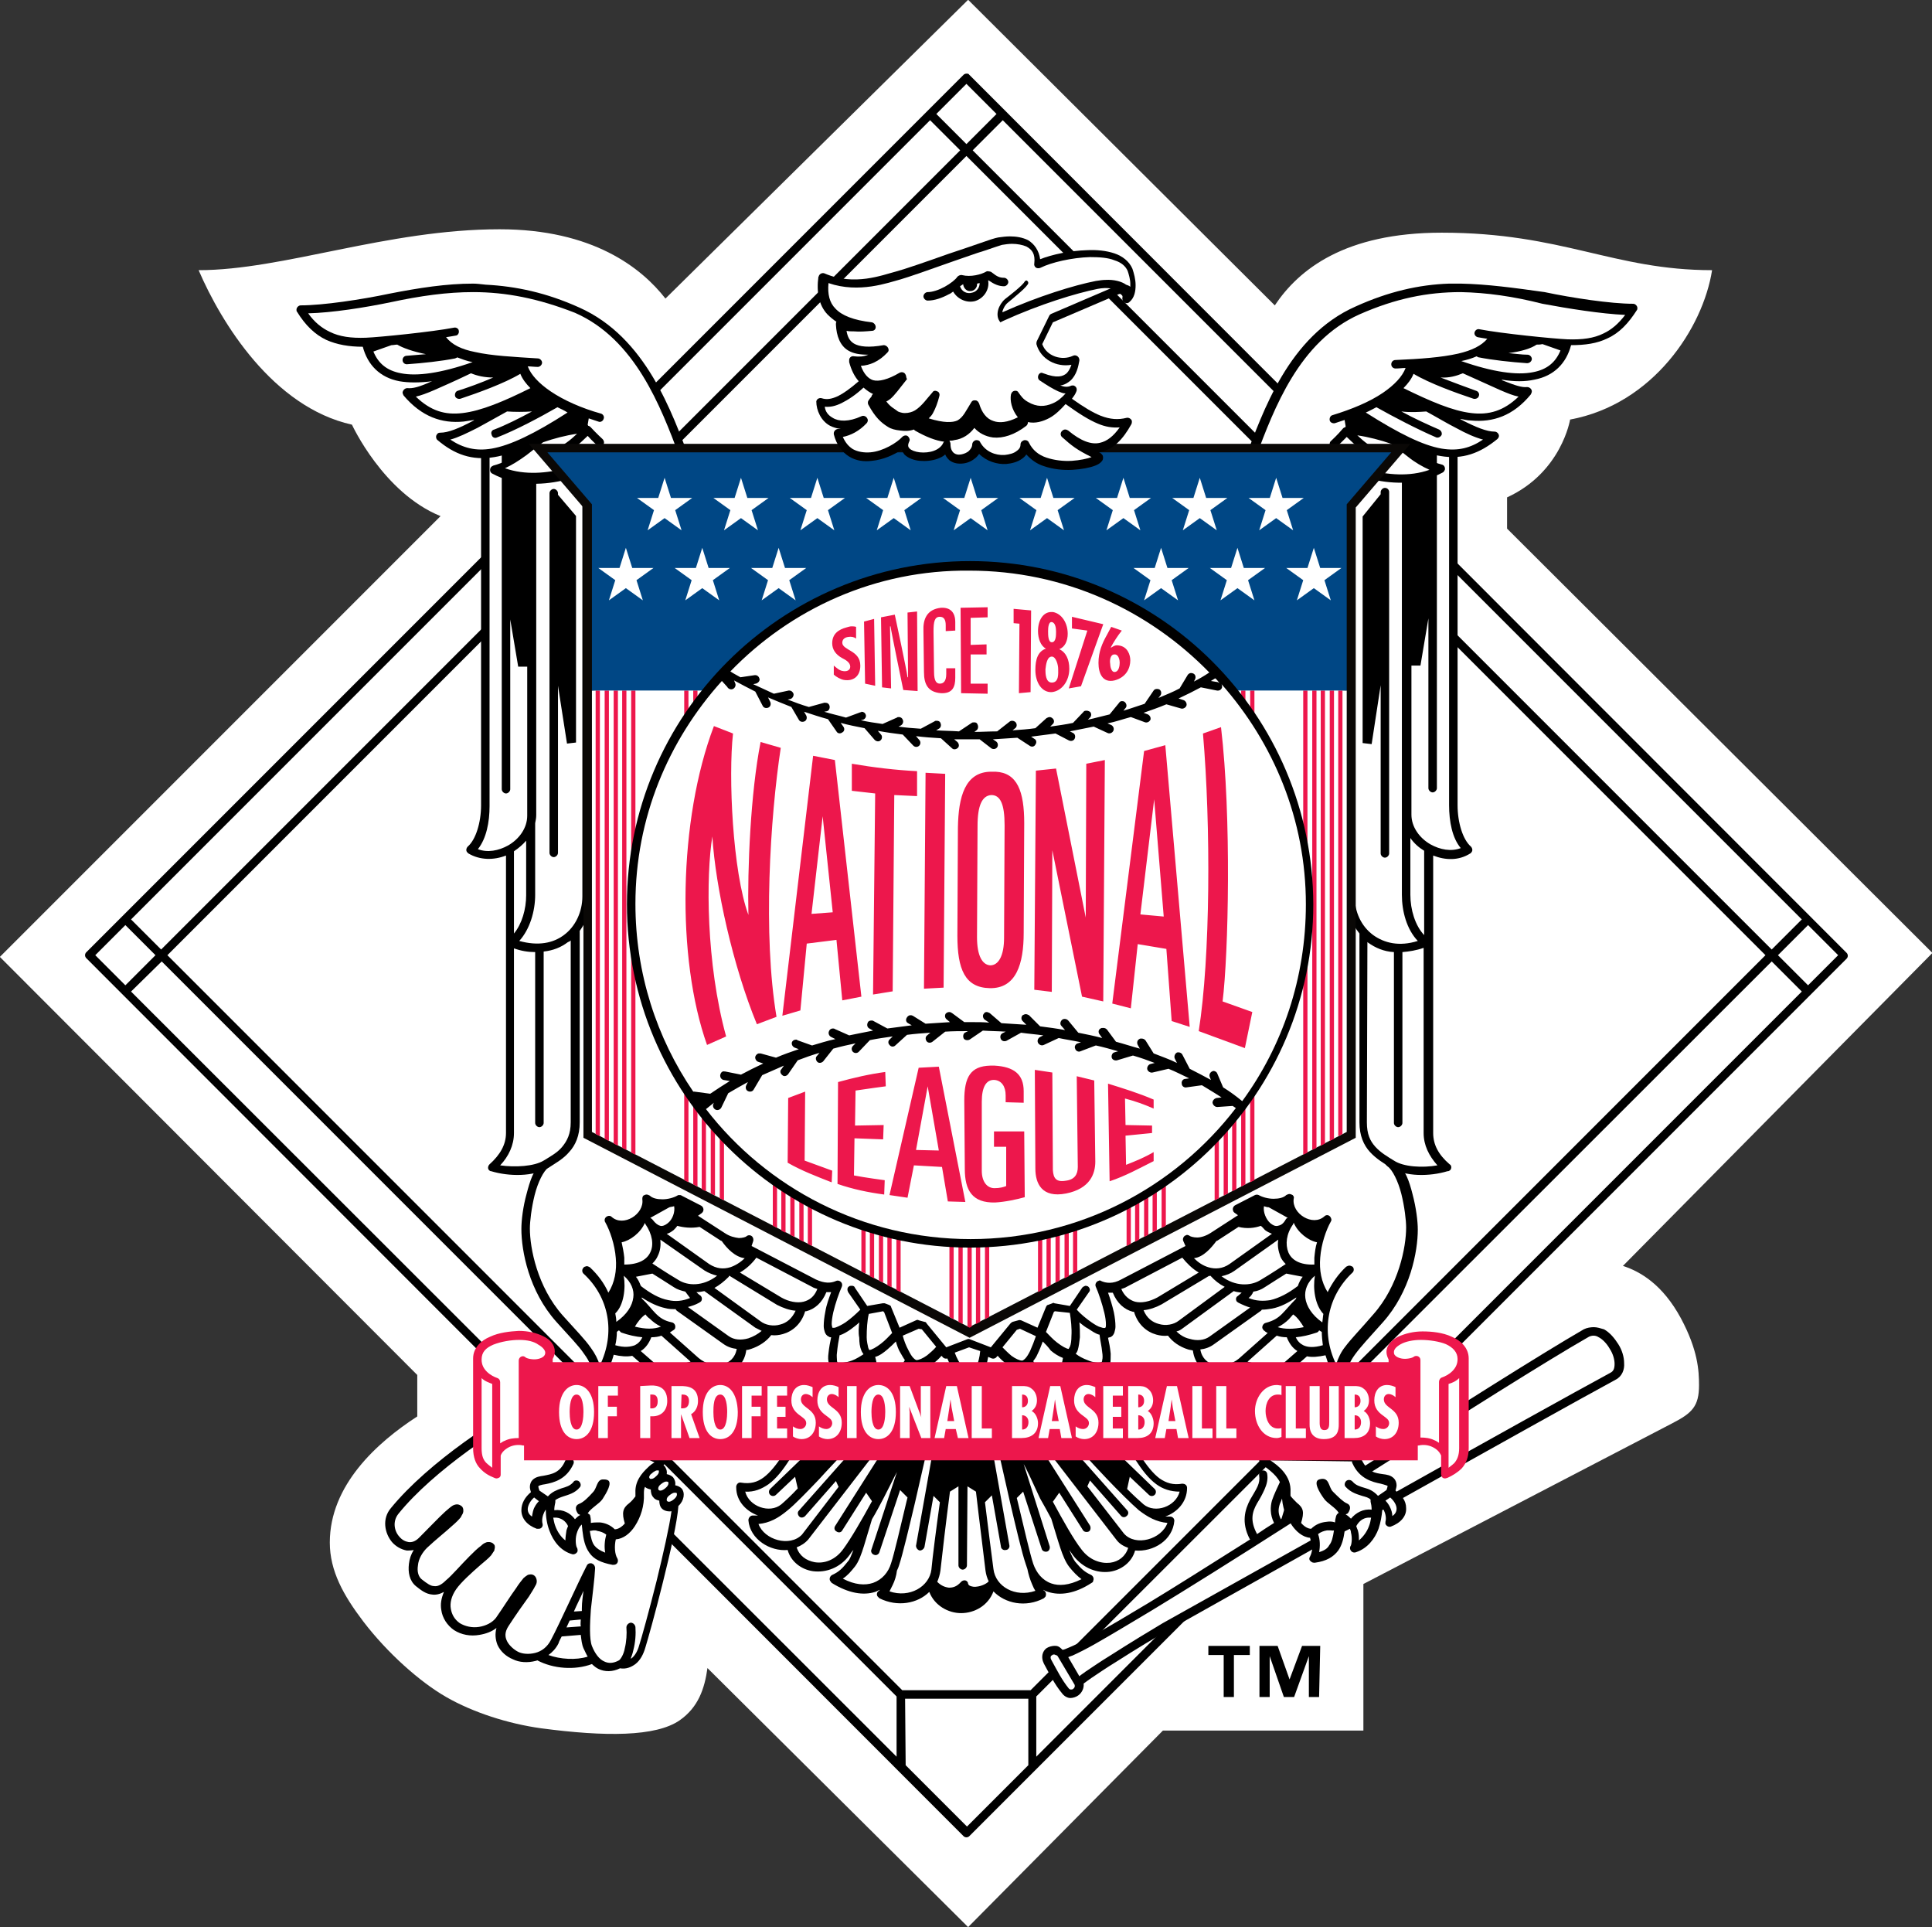 <?xml version="1.0" encoding="utf-8"?>
<!-- Generator: Adobe Illustrator 27.0.0, SVG Export Plug-In . SVG Version: 6.00 Build 0)  -->
<svg version="1.1"
	 id="svg5225" xmlns:rdf="http://www.w3.org/1999/02/22-rdf-syntax-ns#" xmlns:inkscape="http://www.inkscape.org/namespaces/inkscape" xmlns:cc="http://creativecommons.org/ns#" xmlns:sodipodi="http://sodipodi.sourceforge.net/DTD/sodipodi-0.dtd" xmlns:dc="http://purl.org/dc/elements/1.1/" xmlns:svg="http://www.w3.org/2000/svg" inkscape:version="1.0.2-2 (e86c870879, 2021-01-15)" sodipodi:docname="National_League_2013.svg"
	 xmlns="http://www.w3.org/2000/svg" xmlns:xlink="http://www.w3.org/1999/xlink" x="0px" y="0px" viewBox="0 0 340.2 339.3"
	 style="enable-background:new 0 0 340.2 339.3;" xml:space="preserve">
<rect x="0" y="0" width="340.2" height="339.3" fill="#333333" stroke="none"/>
<style type="text/css">
	.st0{fill-rule:evenodd;clip-rule:evenodd;fill:#FFFFFF;}
	.st1{fill:#FFFFFF;}
	.st2{fill:#0A0806;}
	.st3{fill:#ED174C;}
	.st4{fill:#004785;}
</style>
<sodipodi:namedview  bordercolor="#666666" borderopacity="1.0" id="base" inkscape:bbox-nodes="true" inkscape:bbox-paths="false" inkscape:current-layer="layer1" inkscape:cx="258.05901" inkscape:cy="241.01675" inkscape:document-rotation="0" inkscape:document-units="mm" inkscape:guide-bbox="true" inkscape:object-paths="false" inkscape:pageopacity="0.0" inkscape:pageshadow="2" inkscape:snap-bbox="false" inkscape:snap-global="true" inkscape:snap-nodes="true" inkscape:snap-smooth-nodes="false" inkscape:window-height="705" inkscape:window-maximized="1" inkscape:window-width="1366" inkscape:window-x="-8" inkscape:window-y="-8" inkscape:zoom="1" pagecolor="#ffffff" showgrid="false" showguides="true">
	</sodipodi:namedview>
<g id="layer1" transform="translate(106.775,-84.937)" inkscape:groupmode="layer" inkscape:label="Layer 1">
	<g id="g199">
		<path id="rect1088" sodipodi:nodetypes="ccccccccccccccccccccccccccccccc" class="st0" d="M63.7,84.9l-53.3,52.6
			c-4.2-5.4-12.8-12.2-29.2-12.2c-19.8,0-38.1,7.2-53,7.2c4,9.3,13.1,24.1,27,27.2c0,0,5.5,12,15.6,16.1l-77.6,77.6l73.5,73.6v7.3
			c-7.1,4.6-15.4,12.1-15.4,22.2c0,5,2.4,9.3,5.9,13.9c4.2,5.5,9.9,10.6,14.6,13.3c4.7,2.7,10.9,4.7,16.7,5.5
			c11.3,1.5,20.2,1.5,24.4-1.4c3.3-2.3,4.4-5.6,4.9-9.2l45.9,45.6L98,389.6h35.3v-25.8l54.4-28.3c3.5-1.8,4.7-3,4.7-6.7
			c0-2.6-0.2-6.2-3.2-11.8c-3.2-5.9-7.1-8.2-10.2-9.2l54.5-55.1L158.6,178v-5.5c9.6-4.4,11.1-13.7,11.1-13.7
			c14.6-2.7,23.4-16.1,25-26.3c-17.4,0-26.3-6.6-47.6-6.6c-17.1,0-25.2,6.5-29.4,12.8L63.7,84.9z"/>
		<path id="path2807-4" sodipodi:nodetypes="ccccccccccccc" d="M63.4,97.9c-0.2,0-0.4,0.1-0.5,0.2L-91.6,252.6
			c-0.1,0.1-0.2,0.3-0.2,0.5c0,0.2,0.1,0.4,0.2,0.5L62.9,408.2c0.1,0.1,0.3,0.2,0.5,0.2c0.2,0,0.4-0.1,0.5-0.2l154.5-154.5
			c0.1-0.1,0.2-0.3,0.2-0.5c0-0.2-0.1-0.4-0.2-0.5L63.9,98.1C63.8,97.9,63.6,97.9,63.4,97.9L63.4,97.9z"/>
		<path id="path3454-9" sodipodi:nodetypes="cccccccccccccccccccccccccccccccccccccccccccccccccc" class="st1" d="M63.4,99.7
			l5.3,5.3l-5.3,5.3l-5.3-5.3L63.4,99.7z M57,106.1l5.3,5.3L-78.4,252.1l-5.3-5.3L57,106.1z M69.8,106.1l140.7,140.7l-5.3,5.3
			L64.5,111.4L69.8,106.1z M63.4,112.4l140.7,140.7L74.7,382.5l-22.6,0L-77.3,253.1L63.4,112.4z M-84.7,247.8l5.3,5.3l-5.3,5.3
			l-5.3-5.3L-84.7,247.8z M211.6,247.8l5.3,5.3l-5.3,5.3l-5.3-5.3L211.6,247.8z M-78.3,254.2L51.1,383.6l0,10.6L-83.7,259.5
			L-78.3,254.2z M205.2,254.2l5.3,5.3l-91.1,91.1l-1.1,3.6l-6.4,3.8l-36.2,36.2v-10.6L205.2,254.2z M52.6,384l21.7,0v11.7
			l-10.8,10.8l-10.8-10.8L52.6,384z"/>
		<path id="path3459-2" sodipodi:nodetypes="cccccccccccccccccccccccccc" d="M125.5,383.7h-1.8v-7.2h0l-2.6,7.2h-1.8l-2.5-7.2h0v7.2
			h-1.8v-9h3.2l2.1,5.9h0l2.2-5.9h3.2L125.5,383.7z M113.2,376.3h-2.7v7.4h-1.8v-7.4h-2.7v-1.6h7.3V376.3z"/>
		<g id="g1217-8" transform="matrix(0.934,0,0,0.934,-149.182,4.761)">
			
				<path id="path2919-6" sodipodi:nodetypes="ccccccccccccccccccccccccccccccccccccccccccccccccccccccccccccccccccccccccccccccccccccccccccccccccc" d="
				M148.2,253.2c-0.5,0-0.8,0.4-0.8,0.8v51.1c-1.4,1.2-2.1,3.4-2.7,5.7c-0.7,2.5-1,5.1-1,6.7c0,4.1,1.4,11.7,6.6,17.5
				c2.5,2.8,4.2,4.5,5.2,6c1.1,1.5,1.6,2.7,1.9,4.8c0.1,0.4,0.5,0.7,0.9,0.7c0.2,0,0.4-0.2,0.6-0.4l0,0c0,0,0,0,0,0
				c1-1.6,1.8-3.3,2.2-4.9c1.3,0.3,2.5,0.4,3.5,0.2l4.9,4.3c0.2,0.2,0.4,0.2,0.6,0.2l0,0l7.3-1.8c1.5,0.8,3.2,1.1,4.7,0.7
				c2-0.5,3.7-2,4-4.5c0.3,0,0.6-0.1,0.9-0.2c1.5-0.5,2.9-1.4,3.8-2.6c0.7,0.1,1.5,0,2.2-0.2c1.8-0.5,3.5-1.9,4.2-4.3
				c0,0,0.1,0,0.2,0c1.6-0.4,3-1.6,3.8-3.6c0.3,0,0.6,0,0.9,0c-0.4,1.1-0.9,2.4-1.1,3.7c-0.2,1-0.3,1.9-0.3,2.7
				c0,0.4,0.1,0.8,0.2,1.1c0.1,0.3,0.3,0.7,0.8,0.9c0.1,0.1,0.2,0.1,0.4,0.1c-0.2,0.9-0.4,2-0.5,3c-0.1,0.7-0.1,1.4,0.1,2
				c0.1,0.6,0.5,1.3,1.2,1.6c1.2,0.5,2.5,0.1,3.8-0.4c0.8-0.3,1.6-0.8,2.3-1.3c0.1,0.6,0.3,1.2,0.5,1.8c0.5,1.1,1.5,2.2,3.2,2.3
				c1.1,0.1,2.1-0.5,2.9-1.2c0.7-0.6,1.2-1.2,1.7-1.8c0.2,0.1,0.5,0.3,0.8,0.3c0,0,0.1,0,0.1,0c0,0,0,0,0,0c1.1,0.1,2.1-0.5,3-1.2
				c0.6-0.5,1.2-1,1.7-1.6l0.2,0.2c0.2,0.3,0.6,0.4,0.9,0.3c0.5,1.2,1.1,2.3,1.7,3.1c0.8,1,1.7,1.7,2.8,1.7c0.6,0,1.1-0.3,1.5-0.7
				c0.4-0.4,0.7-0.9,0.9-1.4c0.4-0.9,0.6-1.9,0.8-3l0.7,0.3c0.3,0.1,0.7,0,0.9-0.3l0.2-0.2c0.5,0.6,1.1,1.1,1.7,1.6
				c0.9,0.7,2,1.3,3.1,1.2c0.3,0,0.6-0.1,0.8-0.3c0.4,0.6,1,1.3,1.7,1.8c0.8,0.7,1.7,1.3,2.9,1.2c1.7-0.2,2.7-1.2,3.2-2.3
				c0.3-0.6,0.4-1.2,0.5-1.8c0.7,0.5,1.5,1,2.3,1.3c1.3,0.5,2.7,0.9,3.9,0.4c0.7-0.3,1-1,1.1-1.5c0.1-0.6,0.1-1.3,0.1-2
				c-0.1-1.1-0.3-2.1-0.5-3c0.1,0,0.2-0.1,0.4-0.1c0.5-0.2,0.7-0.6,0.8-0.9c0.1-0.4,0.2-0.7,0.2-1.1c0-0.8-0.1-1.7-0.3-2.7
				c-0.3-1.3-0.7-2.6-1.1-3.7c0.3,0,0.6,0,0.9,0c0.8,2,2.2,3.2,3.8,3.6c0.1,0,0.2,0,0.2,0c0.7,2.4,2.4,3.8,4.2,4.3
				c0.7,0.2,1.5,0.3,2.2,0.2c0.9,1.2,2.2,2.1,3.8,2.6c0.3,0.1,0.6,0.1,0.9,0.2c0.3,2.5,2,4.1,4,4.5c1.6,0.4,3.3,0.1,4.7-0.7l7.1,1.7
				c0.3,0.1,0.6,0.1,0.8-0.1l4.9-4.3c1,0.2,2.1,0.1,3.5-0.2c0.5,1.7,1.2,3.4,2.2,5c0.2,0.4,0.7,0.5,1.1,0.2c0.2-0.1,0.3-0.3,0.4-0.6
				c0.3-2.1,0.8-3.3,1.9-4.8s2.7-3.2,5.2-6c5.2-5.8,6.6-13.4,6.6-17.5c0-1.5-0.3-4.1-1-6.7c-0.6-2.4-1.4-4.7-3-5.9V254
				c0-0.5-0.4-0.8-0.8-0.8L148.2,253.2z"/>
			
				<path id="path1034-5" sodipodi:nodetypes="ccccccccccccccccccccccccccccccccccccccccccccccccccccccccccccccccccccccccccccccccccccccccccccccccccccccccccccccccccccccccccccccccccccccccccccccccccccccccccccccccccccccccccccccccccccccccccccccccccccccccccccccccccccccccccccccccccccccccccccccccccccccccccccccccccccccccccccccccccccccccccccccccccccccccccccccccccccccccccccccccccccccccccccccccccccccccccccccccccccccccccccccccccccccccccccccccccccccccccccccccccccccccccccccccccccccccccccccccc" class="st1" d="
				M149,254.8v50c0.2,0.4,0.2,0.9-0.2,1.1c-0.9,0.6-2,2.8-2.6,5.2c-0.6,2.4-0.9,5-0.9,6.3c0,3.7,1.4,11,6.2,16.4
				c2.5,2.8,4.2,4.5,5.3,6.1c0.8,1.1,1.3,2.1,1.7,3.3c3-6.2,1.7-12.9-3.1-17.3c-0.3-0.3-0.3-0.8,0-1.1c0.1-0.2,0.3-0.2,0.6-0.3
				c0.2,0,0.4,0.1,0.6,0.2c1.5,1.4,2.7,3,3.5,4.8c1.2-1.9,1.6-4.2,1.4-6.5c-0.2-2.6-1.1-5.2-2-6.8c-0.2-0.3-0.1-0.7,0.1-0.9
				c0.3-0.3,0.8-0.4,1.1-0.1c2.2,2,6.2-0.5,5.8-3.3c0-0.2,0-0.5,0.2-0.7c0.2-0.1,0.4-0.2,0.6-0.2c0.2,0,0.4,0.1,0.6,0.2
				c0.5,0.5,1.4,0.7,2.4,0.7c1,0,2.1-0.3,2.8-0.7c0.1-0.1,0.2-0.1,0.4-0.1c0.1,0,0.3,0,0.4,0.1l3.7,1.9c0.5,0.3,0.6,1,0.1,1.4
				l-0.7,0.5l5.1,3.3c0.9,0.6,1.8,0.8,2.6,0.9c0.7,0,1.3-0.2,1.4-0.3c0.3-0.3,0.8-0.3,1.1,0c0.2,0.2,0.3,0.6,0.2,0.9h0l0,0l-0.3,0.9
				l12.1,6.3c1.7,0.8,2.9,0.7,3.8,0.3c0.4-0.2,0.9,0,1.1,0.4c0.1,0.2,0.1,0.5,0,0.7c-0.5,1.1-1.2,3.1-1.6,4.8
				c-0.2,0.9-0.3,1.7-0.3,2.2c0,0.3,0.1,0.5,0.1,0.6l0,0.1c0.1,0,0.4,0.1,0.8-0.1c0.5-0.2,1.1-0.5,1.7-0.9c1-0.7,2-1.6,2.8-2.4
				l-2.3-3.3c-0.2-0.4-0.2-0.9,0.2-1.1c0.1-0.1,0.3-0.1,0.5-0.1c0.3,0,0.5,0.1,0.6,0.4l2.3,3.4l2.9-0.5c0.2,0,0.3,0,0.4,0l0.8,0.3
				c0.2,0.1,0.4,0.2,0.4,0.4l1.6,3.9l3.1-1.4c0.2-0.1,0.4-0.1,0.5,0l1.1,0.3c0.2,0,0.3,0.1,0.4,0.3l3.7,4.5l3.9-1.5
				c0.2-0.1,0.4-0.1,0.6,0l3.9,1.5l3.7-4.5c0.1-0.1,0.2-0.2,0.4-0.3l1.1-0.3c0.2-0.1,0.4,0,0.5,0l3.1,1.4l1.6-3.9
				c0.1-0.2,0.2-0.4,0.4-0.4l0.8-0.3c0.1-0.1,0.3-0.1,0.4,0l2.9,0.5l2.3-3.4c0.1-0.2,0.4-0.3,0.6-0.4c0,0,0,0,0.1,0
				c0.2,0,0.3,0.1,0.4,0.1c0.4,0.3,0.5,0.8,0.2,1.1l-2.3,3.3c0.7,0.8,1.8,1.7,2.8,2.4c0.6,0.4,1.2,0.8,1.7,0.9
				c0.5,0.2,0.8,0.2,0.9,0.1c0.1-0.1,0.1-0.4,0.1-0.6c0-0.6-0.1-1.4-0.3-2.2c-0.4-1.7-1.1-3.8-1.6-4.9c-0.2-0.4,0-0.9,0.4-1.1
				c0.1,0,0.2-0.1,0.3-0.1c0.1,0,0.2,0,0.3,0.1c0.9,0.4,2.2,0.6,3.8-0.3l12.1-6.3l-0.4-0.9c-0.2-0.4,0-0.9,0.4-1.1
				c0.1,0,0.2,0,0.2-0.1c0.2,0,0.5,0.1,0.6,0.2c0.1,0.1,0.7,0.3,1.4,0.3s1.7-0.3,2.6-0.9l5.1-3.3l-0.7-0.5c-0.1-0.1-0.2-0.2-0.2-0.3
				c-0.2-0.4,0-0.9,0.4-1.1l3.7-1.9c0.2-0.1,0.5-0.1,0.7,0c0.7,0.4,1.8,0.7,2.8,0.7c1,0,1.9-0.2,2.4-0.7c0.2-0.1,0.4-0.2,0.6-0.2
				c0.2,0,0.4,0.1,0.6,0.2c0.2,0.2,0.3,0.4,0.2,0.7c-0.4,2.8,3.6,5.3,5.8,3.3c0.3-0.3,0.8-0.3,1.1,0.1c0.2,0.3,0.3,0.6,0.1,0.9l0,0
				c-0.9,1.6-1.8,4.2-2,6.8c-0.2,2.3,0.2,4.6,1.4,6.5c0.9-1.8,2-3.4,3.5-4.8c0.2-0.1,0.4-0.2,0.6-0.2c0.2,0,0.4,0.1,0.6,0.2
				c0.3,0.3,0.3,0.8,0,1.1c-4.7,4.4-6.1,11.1-3.1,17.3c0.4-1.2,0.9-2.3,1.7-3.3c1.2-1.6,2.9-3.3,5.3-6.1c4.8-5.4,6.2-12.7,6.2-16.4
				c0-1.3-0.3-3.9-0.9-6.3s-1.7-4.6-2.6-5.2c-0.3-0.2-0.5-0.6-0.5-0.9v-50.3L149,254.8z M283.7,313.2c-0.2,1.1,0.4,2.5,1.2,3.2
				c0.5,0.4,0.9,0.6,1.4,0.5c0.5-0.1,1-0.3,1.5-1.2c0.1-0.2,0.3-0.3,0.4-0.3l-3.6-2C284.3,313.4,284,313.3,283.7,313.2z
				 M172.5,313.2c-0.3,0.1-0.6,0.1-0.9,0.2l-3.6,2c0.2,0.1,0.3,0.2,0.4,0.3c0.6,0.8,1.1,1.1,1.5,1.2s0.9-0.1,1.4-0.5
				C172.2,315.7,172.7,314.3,172.5,313.2z M289.3,316.3c0,0.1-0.1,0.2-0.1,0.3c-1.3,1.8-1.5,3.8-0.9,5.3c0.6,1.4,2.1,2.4,4.9,2.3
				c0-0.4,0-0.9,0-1.3c0.1-1,0.2-2,0.5-2.9C292.1,319.7,290.1,318.2,289.3,316.3L289.3,316.3z M167,316.3c-0.8,1.9-2.8,3.4-4.4,3.7
				c0.2,0.9,0.4,1.9,0.5,2.9c0,0.4,0,0.9,0,1.3c2.8,0,4.3-1,4.9-2.3c0.7-1.4,0.4-3.4-0.9-5.3C167,316.5,167,316.4,167,316.3
				L167,316.3z M173.1,316.9c-0.2,0.3-0.4,0.5-0.7,0.8c-0.4,0.3-0.8,0.6-1.3,0.7l8,5.7c1.4,0.9,2.7,1,4,0.6c0.9-0.3,1.9-0.9,2.7-1.7
				c-1.8-0.2-3.4-1.9-4.3-3.2c0,0-0.1-0.1-0.2-0.1l-4-2.6C175.7,317.4,174.2,317.2,173.1,316.9z M283.1,316.9
				c-1.1,0.4-2.6,0.6-4.2,0.2l-4,2.6c-0.1,0-0.2,0.1-0.2,0.1c-0.9,1.2-2.4,3-4.2,3.2c0.8,0.8,1.7,1.4,2.7,1.7c1.3,0.4,2.7,0.3,4-0.6
				l8-5.7c-0.5-0.2-0.9-0.4-1.3-0.7C283.6,317.4,283.4,317.1,283.1,316.9z M169.9,319.5c0.1,1.1,0,2.1-0.5,3.1c-0.2,0.5-0.6,1-1,1.4
				c0.3,0.2,2.7,1.8,4.9,3.1c1.7,1.1,4.6,1.3,7.3-0.8c-0.8-0.2-1.6-0.5-2.4-1L169.9,319.5z M286.4,319.5l-8.3,5.9
				c-0.7,0.5-1.5,0.8-2.4,1c2.6,2,5.5,1.8,7.2,0.8c2.2-1.3,4.6-2.9,4.9-3.1c-0.4-0.4-0.8-0.9-1-1.4
				C286.4,321.6,286.2,320.6,286.4,319.5z M188,322.9c-0.9,1.2-1.9,2.1-3.1,2.8l7.8,4.7c1.4,0.8,3,1.1,4.2,0.8
				c1.1-0.3,2-0.9,2.6-2.4c-0.3-0.1-0.7-0.2-1-0.4L188,322.9z M268.3,322.9l-10.5,5.5c-0.3,0.2-0.7,0.3-1,0.4
				c0.6,1.4,1.6,2.1,2.6,2.4c1.2,0.3,2.7,0,4.2-0.8l7.8-4.7C270.2,325,269.2,324,268.3,322.9z M168.4,325.9l-3.1,0.6
				c0.4,0.5,0.7,1.1,0.9,1.7c0,0,0.1,0,0.1,0.1c1.7,1.3,3.4,2.3,5.1,2.6c1.3,0.3,2.7,0.2,4.1-0.4c-0.3-0.4-0.6-0.8-0.9-1.2
				c-0.8-0.2-1.5-0.4-2.1-0.8C170.9,327.5,169.4,326.5,168.4,325.9L168.4,325.9z M287.9,325.9c-1,0.6-2.5,1.6-4.1,2.6
				c-0.6,0.4-1.3,0.7-2.1,0.8c-0.2,0.5-0.5,0.9-0.9,1.2c1.4,0.6,2.8,0.6,4.1,0.4c1.7-0.4,3.4-1.3,5.1-2.6c0,0,0.1,0,0.1-0.1
				c0.2-0.6,0.5-1.2,0.9-1.7L287.9,325.9z M163,326.3c0.4,2.4,0,5.6-1.6,7.1c0.1,0.5,0.2,1.1,0.2,1.6c2-1.4,3-3,3.2-4.6
				C165,329,164.4,327.5,163,326.3z M293.3,326.3c-1.4,1.2-2,2.7-1.8,4.2c0.2,1.5,1.2,3.2,3.2,4.6c0.1-0.6,0.1-1.1,0.2-1.6
				C293.3,331.8,292.9,328.7,293.3,326.3z M182.9,326.3c0,0-0.1,0.1-0.1,0.2c-0.9,0.9-1.8,1.6-2.7,2.1l8.7,6.3
				c0.9,0.7,2.4,1,3.7,0.6c1.2-0.3,2.2-1.1,2.9-2.6c-1.2-0.1-2.3-0.5-3.5-1.1L182.9,326.3z M273.4,326.3l-9,5.4
				c-1.1,0.6-2.3,1-3.4,1.1c0.6,1.5,1.7,2.3,2.9,2.6c1.3,0.4,2.8,0.1,3.7-0.6l8.7-6.4c-1-0.5-1.9-1.2-2.7-2.1
				C273.4,326.4,273.4,326.4,273.4,326.3z M178.2,329.2c-0.5,0.1-1,0.2-1.5,0.2c0.2,0.2,0.5,0.5,0.7,0.6c0.4,0.3,0.4,0.8,0.2,1.1
				c-0.1,0.1-0.2,0.2-0.4,0.3c-0.7,0.4-1.4,0.6-2.1,0.8l7.7,5.5c1,0.7,2.3,0.8,3.7,0.4c0.9-0.3,1.8-0.8,2.5-1.4
				c-0.4-0.2-0.8-0.4-1.2-0.6L178.2,329.2z M278,329.2l-9.6,7c-0.4,0.3-0.7,0.5-1.2,0.6c0.6,0.6,1.5,1.2,2.5,1.4
				c1.3,0.4,2.7,0.3,3.7-0.4l7.7-5.5c-0.7-0.2-1.4-0.5-2.2-0.9c-0.1-0.1-0.2-0.1-0.3-0.2c-0.3-0.4-0.2-0.9,0.2-1.1
				c0.2-0.2,0.5-0.4,0.7-0.6C279,329.4,278.5,329.4,278,329.2z M289.8,330.4c-1.5,1-3,1.8-4.6,2.1c-0.6,0.1-1.3,0.2-1.9,0.2
				c-0.1,0.1-0.1,0.2-0.3,0.3l-8.7,6.2c-0.8,0.6-1.7,0.9-2.6,1c0.3,1.7,1.4,2.6,2.7,2.9c1.5,0.3,3.3-0.1,4.6-1.2l5.4-4.8
				c-0.2-0.1-0.4-0.2-0.6-0.4c-0.2-0.1-0.3-0.3-0.4-0.5c-0.1-0.4,0.2-0.9,0.6-1c1.5-0.4,2.3-0.9,3.1-1.7c0.8-0.8,1.5-1.7,2.6-2.8
				C289.8,330.5,289.8,330.4,289.8,330.4L289.8,330.4z M166.4,330.4c0,0.1,0,0.1,0,0.2c1.1,1,1.8,2,2.6,2.8c0.8,0.8,1.6,1.4,3.1,1.7
				c0.4,0.1,0.7,0.5,0.6,1c0,0.2-0.2,0.4-0.4,0.5c-0.2,0.1-0.4,0.3-0.6,0.4l5.4,4.8c1.3,1.1,3.1,1.6,4.5,1.2
				c1.3-0.3,2.4-1.2,2.7-2.9c-0.9-0.1-1.8-0.4-2.6-1l-8.7-6.2c-0.1-0.1-0.2-0.2-0.2-0.3c-0.7,0-1.3,0-2-0.2
				C169.4,332.1,167.9,331.4,166.4,330.4L166.4,330.4z M244.3,333l-0.2,0.1l-1.5,3.8c0.6,0.6,1.3,1.4,2.1,2c0.9,0.7,1.8,1.2,2.2,1.2
				c0-0.1,0.1-0.2,0.2-0.4c0.2-0.4,0.3-1.2,0.3-2c0.1-1.4-0.1-3.2-0.3-4.4L244.3,333z M211.9,333l-2.7,0.5c-0.3,1.2-0.4,2.9-0.4,4.4
				c0,0.8,0.2,1.5,0.3,2c0.1,0.2,0.1,0.3,0.2,0.4c0.4,0,1.3-0.5,2.2-1.2c0.8-0.6,1.5-1.4,2.1-2l-1.5-3.9L211.9,333z M167.1,333.6
				c-0.8,0.5-1.6,1.6-2,2.3c2,0.5,3.6,0.5,4.9,0c-0.8-0.4-1.5-0.9-2.1-1.5C167.6,334.2,167.3,333.9,167.1,333.6L167.1,333.6z
				 M289.2,333.6c-0.3,0.3-0.5,0.6-0.8,0.9c-0.6,0.6-1.3,1.1-2.1,1.5c1.3,0.4,2.9,0.4,4.9,0C290.8,335.3,290,334.1,289.2,333.6
				L289.2,333.6z M207.4,335.1c-0.5,0.5-1.1,0.9-1.6,1.3c-0.7,0.5-1.4,0.9-2,1.1c0,0-0.1,0-0.1,0c-0.2,1-0.4,2.2-0.5,3.3
				c-0.1,0.6,0,1.1,0,1.5c0,0.2,0.1,0.4,0.2,0.4c0.4,0.1,1.5,0,2.6-0.4c0.8-0.3,1.6-0.8,2.2-1.2c-0.1-0.2-0.3-0.4-0.4-0.7
				c-0.3-0.7-0.4-1.5-0.4-2.4C207.2,337,207.3,336,207.4,335.1L207.4,335.1z M248.9,335.1c0.1,0.9,0.1,1.9,0.1,2.8
				c-0.1,0.9-0.2,1.7-0.4,2.4c-0.1,0.3-0.2,0.5-0.4,0.7c0.6,0.5,1.4,0.9,2.2,1.2c1.1,0.5,2.3,0.6,2.6,0.4c0.1,0,0.2-0.1,0.2-0.4
				c0.1-0.3,0.1-0.9,0-1.5c-0.1-1.1-0.4-2.3-0.5-3.3c0,0-0.1,0-0.1,0c-0.7-0.2-1.4-0.7-2-1.1C250,336,249.4,335.5,248.9,335.1
				L248.9,335.1z M218.6,336.3l-3,1.3c0.2,0.8,0.6,1.9,1.1,2.8c0.3,0.6,0.6,1.1,0.9,1.4c0.3,0.3,0.5,0.4,0.6,0.4
				c0.4,0,1.2-0.3,2-0.9c0.6-0.5,1.2-1,1.7-1.6l-2.7-3.3L218.6,336.3z M237.7,336.3l-0.6,0.2l-2.7,3.3c0.5,0.5,1.1,1.1,1.7,1.6
				c0.8,0.6,1.6,0.9,2,0.9c0.1,0,0.3-0.1,0.6-0.4c0.3-0.3,0.6-0.8,0.9-1.4c0.4-0.9,0.8-1.9,1.1-2.8L237.7,336.3z M162.1,336.6
				c-0.2,0.1-0.3,0.2-0.4,0.3c0,0.8-0.1,1.7-0.3,2.5c1.7,0.5,2.9,0.3,3.7,0c0.6-0.3,1.1-0.8,1.4-1.5c-1.2-0.1-2.6-0.4-4-0.9
				C162.4,336.9,162.2,336.7,162.1,336.6L162.1,336.6z M294.1,336.6c-0.1,0.2-0.2,0.3-0.4,0.4c-1.5,0.5-2.8,0.8-4,0.9
				c0.3,0.7,0.8,1.2,1.4,1.5c0.8,0.4,2,0.5,3.7,0c-0.1-0.8-0.2-1.7-0.2-2.5C294.4,336.8,294.3,336.7,294.1,336.6z M286.1,337.6
				l-5.5,4.9l5.5,1.4l3.9-3.4c-1-0.6-1.6-1.6-2-2.6C287.3,337.9,286.7,337.8,286.1,337.6z M242,338.7c-0.3,0.8-0.6,1.6-1,2.4
				c-0.2,0.5-0.5,0.9-0.8,1.3c0.3,0.6,0.9,1.3,1.5,1.8c0.7,0.6,1.4,0.9,1.7,0.9c1.1-0.1,1.5-0.6,1.9-1.3c0.2-0.6,0.4-1.3,0.5-2
				c-0.8-0.3-1.6-0.8-2.3-1.4C243,339.7,242.5,339.2,242,338.7z M214.3,338.7c-0.5,0.5-1,1-1.6,1.5c-0.7,0.6-1.5,1.2-2.3,1.4
				c0.2,0.7,0.3,1.5,0.5,2c0.3,0.8,0.7,1.2,1.9,1.3c0.3,0,1-0.3,1.7-0.9c0.6-0.5,1.2-1.2,1.5-1.8c-0.3-0.4-0.5-0.8-0.8-1.3
				C214.8,340.3,214.5,339.4,214.3,338.7z M228.1,339.8l-2.7,1c0.4,1.1,0.9,2,1.5,2.7c0.6,0.8,1.3,1.1,1.6,1.1c0.1,0,0.2,0,0.4-0.2
				c0.2-0.2,0.4-0.5,0.6-0.9c0.3-0.8,0.6-1.8,0.7-3L228.1,339.8z M170.1,337.6l5.5,4.9l-5.5,1.4l-3.9-3.4c1-0.6,1.6-1.6,2-2.6
				C168.9,337.9,169.6,337.8,170.1,337.6z"/>
			<path id="path3808-4" sodipodi:nodetypes="ccccccccccccccccccccccccccccccccccccccccccccc" d="M137.1,166.4c-0.1,0-0.1,0-0.2,0
				c-0.4,0-0.8,0.4-0.8,0.8v70.4c0,3.3-1,6.5-2.5,7.8c-0.3,0.3-0.4,0.8-0.1,1.1c0.1,0.1,0.1,0.1,0.2,0.2l0,0
				c2.2,1.3,4.8,1.3,7.1,0.4v52.3c0,2.2-1.1,4.1-3.1,5.9c-0.3,0.3-0.4,0.8-0.1,1.1c0.1,0.1,0.2,0.2,0.4,0.2c3.3,1,8,1.1,10.9-0.7
				c1.2-0.8,2.7-1.6,3.8-2.9c1.2-1.3,2-3.1,2-5.6v-36.1c1.4-1.9,2.1-4.2,2.1-6.5v-82.2c0-0.4-0.4-0.7-0.8-0.8L137.1,166.4z
				 M319.4,166.4c-0.1,0-0.1,0-0.2,0l-19.2,5.4c-0.4,0.1-0.8,0.4-0.8,0.8v82.2c0,2.5,0.9,5,2.5,7v35.6c0,2.5,0.8,4.3,2,5.6
				c1.2,1.3,2.6,2.1,3.8,2.9c2.9,1.8,7.5,1.7,10.8,0.7c0,0,0,0,0.1,0c0,0,0,0,0,0c0.1,0,0.3-0.1,0.4-0.2c0.3-0.3,0.3-0.9-0.1-1.1
				c-2.1-1.8-3.1-3.7-3.1-5.9v-52.3c2.3,0.9,4.8,1,7-0.4l0,0c0.1,0,0.1-0.1,0.2-0.2c0.3-0.3,0.2-0.8-0.1-1.1
				c-1.5-1.3-2.5-4.5-2.5-7.8v-70.4C320.2,166.7,319.8,166.4,319.4,166.4L319.4,166.4z"/>
			
				<path id="path622-4" sodipodi:nodetypes="cccccccccccccccccccccccccccccccccccccccccccccccccccccccccccccccccccccccccccccccccccccccccccccccccccccccccc" class="st1" d="
				M137.7,168.3l2.3,0.7v65.6c0,0.4,0.4,0.8,0.8,0.8c0.4,0,0.8-0.4,0.8-0.8v-32l1.5,8.9h1.7v28.1c0,2.3-1.5,4.4-3.6,5.6
				c-1.8,1-3.9,1.4-5.7,0.7c1.6-2,2.2-5.1,2.2-8.1V168.3z M146.4,170.8l8.8,2.5v81.5c0,2.9-1.3,5.7-3.5,7.3c-2,1.5-4.8,2.1-8.4,1.1
				c2-2.2,3-5.6,3-8.7V241c0.1-0.5,0.2-1,0.2-1.5V170.8z M149.8,178c-0.4,0-0.8,0.4-0.8,0.8v67.8c0,0.4,0.4,0.8,0.8,0.8
				c0.4,0,0.8-0.4,0.8-0.8v-31.5l1.7,10.9l1.7-0.2v-42.7l-3.4-4v-0.3C150.6,178.4,150.2,178,149.8,178L149.8,178z M144.6,244.3v10.3
				c0,2.6-0.8,5.4-2.3,7.2v-15.5C143.2,245.7,144,245,144.6,244.3z M153,263.1v34.3c0,2.2-0.7,3.5-1.6,4.6c-0.9,1.1-2.2,1.8-3.5,2.6
				c-1.8,1.1-5.4,1.3-8.2,0.9c1.6-1.7,2.6-3.8,2.6-6.1v-34.8c1.4,0.5,2.7,0.7,4,0.7v32.2c0,0.4,0.4,0.8,0.8,0.8
				c0.4,0,0.8-0.4,0.8-0.8v-32.3c1.8-0.2,3.3-0.8,4.6-1.8C152.7,263.4,153,263.1,153,263.1z M318.6,168.3v69.3
				c0,3.1,0.6,6.2,2.2,8.1c-1.8,0.7-3.9,0.3-5.7-0.7c-2.1-1.2-3.6-3.3-3.6-5.6v-28.1h1.7l1.5-8.9v32c0,0.4,0.4,0.8,0.8,0.8
				c0.4,0,0.8-0.4,0.8-0.8V169L318.6,168.3z M309.7,170.8v83.7c0,3.1,0.9,6.5,3,8.7c-3.5,1.1-6.3,0.4-8.4-1.1
				c-2.3-1.7-3.5-4.4-3.5-7.3v-81.5L309.7,170.8z M306.5,177.8c-0.4,0-0.8,0.4-0.8,0.8v0.4l-3.4,4.2v42.7l1.7,0.2l1.7-11.1v31.7
				c0,0.4,0.4,0.8,0.8,0.8c0.4,0,0.8-0.4,0.8-0.8v-68.1C307.3,178.1,306.9,177.8,306.5,177.8L306.5,177.8z M311.3,243.8
				c0.7,1,1.6,1.8,2.6,2.4v15.9c-1.7-1.8-2.6-4.8-2.6-7.6V243.8z M303.2,263.4c0,0,0.1,0.1,0.1,0.1c1.4,1,3,1.7,4.9,1.8v32.2
				c0,0.4,0.4,0.8,0.8,0.8c0.4,0,0.8-0.4,0.8-0.8v-32.2c1.2-0.1,2.6-0.3,4-0.8v34.9c0,2.3,1,4.3,2.6,6.1c-2.8,0.5-6.4,0.3-8.2-0.9
				c-1.3-0.8-2.5-1.5-3.5-2.6s-1.6-2.4-1.6-4.6L303.2,263.4z"/>
			<path id="path475-3" sodipodi:nodetypes="ccccccccccccccccccccccccccccccccccccccccccccccccccccccccccccccccc" d="M134.6,139.3
				c-5,0-10.2,0.8-15.8,1.9c-5.2,1.1-12.5,2.2-16.7,2.2c-0.4,0-0.8,0.4-0.8,0.8c0,0.2,0,0.3,0.1,0.4c1.6,2.6,3.4,4.3,5.5,5.3
				c2,0.9,4.3,1.3,6.9,1.3c0.9,3.4,3.2,5.8,6.9,6.5c1.7,0.3,3.8,0.3,6.2,0c-0.1,0-0.2,0.1-0.3,0.1c-2.2,1-3.4,1.3-4.4,1.2
				c-0.4,0-0.8,0.3-0.9,0.8c0,0.2,0.1,0.4,0.2,0.6c3.4,4,7.2,5.3,11.3,4.9c0.6-0.1,1.3-0.2,2-0.3c0,0-0.1,0.1-0.1,0.1
				c-2.8,1.5-4.8,2.3-6.3,2.3c-0.3,0-0.5,0.1-0.6,0.3c-0.3,0.3-0.2,0.9,0.1,1.1c3.2,2.7,6.5,3.9,10.7,3.2c1.9-0.3,4.1-1.1,6.5-2.2
				c-0.4,0.3-0.9,0.7-1.2,0.9c-2.2,1.6-3.6,2.4-5.5,2.9c-0.2,0.1-0.4,0.2-0.5,0.4c-0.2,0.4-0.1,0.9,0.3,1.1
				c8.7,4.7,19.2-0.5,21.8-1.9l14.7,0.5c0.1,0,0.2,0,0.3-0.1c0.4-0.2,0.6-0.6,0.5-1c-3.4-9-8.3-23.2-20.9-28.8
				c-6.2-2.8-11.9-4-17.6-4.3C136,139.4,135.3,139.3,134.6,139.3z M320.8,139.3c-0.7,0-1.4,0-2.2,0c-5.7,0.2-11.4,1.5-17.6,4.3
				c-12.7,5.6-17.5,19.9-20.9,28.8c-0.2,0.5,0.2,1.1,0.8,1.1l14.7-0.5c2.7,1.4,13.1,6.6,21.8,1.9c0.2-0.1,0.3-0.3,0.4-0.5
				c0.1-0.4-0.1-0.9-0.6-1c-1.9-0.5-3.3-1.3-5.5-2.9c-0.4-0.3-0.8-0.6-1.2-0.9c2.4,1.1,4.5,1.9,6.5,2.2c4.1,0.7,7.4-0.5,10.7-3.2
				c0.2-0.2,0.3-0.4,0.3-0.6c0-0.4-0.4-0.8-0.8-0.8c-1.5,0-3.5-0.8-6.4-2.3c0,0-0.1-0.1-0.1-0.1c0.7,0.1,1.3,0.3,2,0.3
				c4.2,0.4,8-0.9,11.3-4.9c0.1-0.2,0.2-0.4,0.2-0.6c0-0.4-0.4-0.8-0.9-0.8c-1,0.1-2.2-0.3-4.5-1.2c-0.1,0-0.3-0.2-0.3-0.2
				c2.4,0.4,4.4,0.4,6.2,0c3.7-0.7,6-3.1,6.9-6.5c2.6,0,4.9-0.3,6.9-1.3c2.2-1,3.9-2.8,5.5-5.3c0.1-0.1,0.1-0.3,0.1-0.4
				c0-0.4-0.4-0.8-0.8-0.8c-4.2,0-11.5-1.1-16.7-2.2C330.9,140.1,325.8,139.4,320.8,139.3z"/>
			
				<path id="path519-4" sodipodi:nodetypes="ccccccccccccccccccccccccccccccccccccccccccccccccccccccccccccccccccccccccccccccccccccccccccccccccccccccccccccccccccccccccccccccccccccccccccccccccccc" class="st1" d="
				M134.6,140.9c-4.9,0-9.9,0.7-15.5,1.9c-4.8,1-11.1,2-15.6,2.1c1.2,1.7,2.6,2.8,4.1,3.5c1.8,0.9,4,1.2,6.8,1.1
				c2.5-0.1,12.5-1.1,16.6-1.9c0.4-0.1,0.9,0.2,0.9,0.6c0.1,0.4-0.2,0.9-0.6,0.9c-0.5,0.1-1.2,0.2-1.8,0.3c1.1,1.4,2.9,2.3,5.5,2.8
				c3.1,0.7,7.1,0.9,11.8,1.2c0.4,0,0.8,0.4,0.8,0.8c0,0.4-0.4,0.8-0.8,0.8c-0.6,0-1.3-0.1-1.9-0.1c0.6,1.6,2.1,3.2,4.3,4.7
				c2.5,1.7,5.9,3.2,9.5,4.2c0.4,0.1,0.7,0.6,0.5,1c-0.1,0.4-0.6,0.7-1,0.5c-0.6-0.2-1.2-0.4-1.8-0.6l-0.2,1.2l0.1,0.2
				c0.1,0,0.3,0.1,0.4,0.2c1.1,1.2,2.3,2.3,2.3,2.3c0.3,0.3,0.4,0.8,0.1,1.1c-0.3,0.3-0.8,0.4-1.1,0.1c0,0-0.9-0.8-1.8-1.8
				c-1.7,1.6-3,3-6.3,4.4c-0.4,0.2-0.9,0-1.1-0.4c-0.2-0.4,0-0.9,0.4-1.1c2.6-1.1,3.7-2.1,5-3.3c-2.1,0.3-4.4,0.9-6.4,1.6
				c-1.2,0.9-2.2,1.7-3.1,2.4c-1.5,1.1-2.8,1.9-4.1,2.5c7.6,2.7,16.6-1.7,18.7-2.8c0.1-0.1,0.3-0.1,0.4-0.1l13.7,0.4
				c-3.4-9-8.2-21.8-19.6-26.8C146.9,142.1,140.8,140.9,134.6,140.9z M320.8,140.9c-6.3,0-12.3,1.2-19.1,4.2
				c-11.4,5.1-16.1,17.8-19.5,26.8l13.6-0.4v0c0,0,0,0,0,0c0.1,0,0.3,0,0.4,0.1c2.1,1.1,11.1,5.5,18.7,2.8c-1.3-0.6-2.6-1.3-4.1-2.5
				c-0.9-0.7-1.9-1.5-3.1-2.4c-2-0.7-4.3-1.3-6.4-1.6c1.3,1.2,2.4,2.2,5,3.3c0.4,0.2,0.6,0.7,0.4,1.1c-0.2,0.4-0.7,0.6-1.1,0.4
				c-3.3-1.5-4.6-2.9-6.3-4.5c-0.9,0.9-1.9,1.9-1.9,1.9c-0.3,0.3-0.8,0.3-1.1-0.1c-0.3-0.3-0.3-0.8,0.1-1.1c0,0,1.2-1.1,2.2-2.3
				c0.1-0.1,0.2-0.2,0.4-0.2l0.1-0.2l-0.2-1.2c-0.6,0.2-1.2,0.4-1.8,0.6c-0.4,0.1-0.9-0.1-1-0.5c-0.1-0.4,0.1-0.9,0.5-1
				c3.6-1.1,7-2.5,9.5-4.2c2.2-1.5,3.7-3.1,4.3-4.7c-0.6,0-1.2,0.1-1.9,0.1c-0.4,0-0.8-0.3-0.8-0.8c0-0.4,0.3-0.8,0.8-0.8
				c4.7-0.2,8.7-0.5,11.8-1.2c2.6-0.6,4.4-1.5,5.5-2.8c-0.6-0.1-1.3-0.2-1.8-0.3c-0.4-0.1-0.7-0.5-0.6-0.9c0.1-0.4,0.5-0.7,0.9-0.6
				c4.1,0.8,14.1,1.8,16.6,1.9c2.8,0.1,5-0.2,6.8-1.1c1.5-0.7,2.8-1.8,4.1-3.5c-4.5-0.2-10.8-1.2-15.6-2.1
				C330.7,141.7,325.7,141,320.8,140.9L320.8,140.9z M120.3,150.8c-0.4,0-0.7,0.1-1.1,0.1l-3.4,1.2c0.9,2.2,2.5,3.6,5.2,4.1
				c3,0.6,7.5,0,13.5-2.1c-1.1-0.2-2.1-0.6-2.9-0.9c-0.1,0.1-0.2,0.1-0.4,0.2c-2.5,0.5-6.1,0.9-9.1,1.1c-0.4,0-0.8-0.3-0.8-0.8
				c0-0.4,0.3-0.8,0.8-0.8c1.1-0.1,2.4-0.2,3.6-0.3C123.2,152.1,121.3,151.4,120.3,150.8z M335.1,150.8c-1,0.7-2.9,1.3-5.3,1.6
				c1.2,0.1,2.5,0.3,3.6,0.3c0.4,0,0.8,0.4,0.8,0.8c0,0.4-0.4,0.8-0.9,0.8c-3-0.2-6.6-0.6-9.1-1.1c-0.1,0-0.3-0.1-0.4-0.2
				c-0.9,0.4-1.9,0.7-2.9,0.9c6,2.1,10.5,2.7,13.5,2.1c2.7-0.5,4.3-1.9,5.2-4.1l-3.4-1.2C335.8,150.8,335.4,150.8,335.1,150.8z
				 M134.2,156.2c-2.9,1.4-5.4,2.5-7,3.2c-1.4,0.6-2.5,1-3.4,1.2c2.8,2.7,5.5,3.5,8.8,3.1c3.5-0.4,7.8-2.2,12.8-4.7
				c-0.8-0.8-1.5-1.7-1.9-2.7c-3,1.8-8,3.6-11.3,4.7c-0.4,0.1-0.9-0.1-1-0.5c-0.1-0.4,0.1-0.9,0.5-1c1.9-0.6,4.4-1.5,6.7-2.5
				C136.8,157,135.4,156.7,134.2,156.2z M321.2,156.2c-1.2,0.5-2.6,0.9-4.2,0.8c2.3,0.9,4.8,1.8,6.7,2.5c0.4,0.1,0.7,0.6,0.5,1
				c-0.1,0.4-0.6,0.6-1,0.5c-3.3-1.1-8.3-2.9-11.3-4.7c-0.4,1-1.1,1.9-1.9,2.7c5.1,2.5,9.3,4.3,12.8,4.7c3.3,0.4,6.1-0.4,8.9-3.1
				c-1-0.2-2-0.6-3.4-1.2C326.5,158.6,324.1,157.5,321.2,156.2z M150.5,162.6c-3.3,1.9-7.8,4.3-11.4,5.7c-0.4,0.2-0.9,0-1-0.5
				c-0.2-0.4,0-0.9,0.5-1c2.1-0.8,4.7-2.1,7.1-3.4c-1.6,0.1-3.2,0.1-4.7,0c-2.1,1.2-4,2.2-5.6,3.1c-2,1-3.6,1.8-5.1,2.2
				c2.4,1.6,4.8,2.2,7.8,1.7c3.5-0.6,8.1-2.8,14.3-6.8C151.8,163.2,151.1,162.9,150.5,162.6z M304.9,162.6c-0.6,0.3-1.3,0.7-2,1
				c6.3,4,10.8,6.2,14.3,6.8c3.1,0.5,5.4-0.1,7.8-1.7c-1.5-0.4-3.1-1.1-5.1-2.2c-1.6-0.8-3.4-1.9-5.6-3.1c-1.4,0.1-3,0.2-4.7,0
				c2.4,1.3,5,2.5,7.1,3.4c0.4,0.2,0.6,0.6,0.5,1c-0.2,0.4-0.6,0.6-1,0.5C312.7,166.8,308.1,164.4,304.9,162.6z"/>
			<path id="path3039-8" sodipodi:nodetypes="cccccccc" class="st2" d="M145.1,169.5l10.3,12v118.8l72.8,37.7l72.8-37.7V181.5
				l10.3-12L145.1,169.5z"/>
			
				<path id="path2983-2" sodipodi:nodetypes="cccccccccccccccccccccccccccccccccccccccccccccccccccccccccccccccccccccccccccccccccccccccccccccccccccccccccccccccccccccccccccccccccccccccccccccccccccccccccc" d="
				M345.9,336c-0.6,0-1.3,0.1-1.9,0.4c-7.8,4.5-24.4,15-41.2,25.7c-0.3-0.3-0.5-0.8-0.8-1.3c0-0.1-0.1-0.1-0.1-0.2
				c0.1-0.1,0.1-0.3,0.1-0.4c0-0.5-0.4-0.8-0.8-0.8h-18.3c-0.5,0-0.8,0.4-0.8,0.8c0,0.4,0.3,0.7,0.7,0.8c0,0.3,0.1,0.5,0.3,0.7
				c1,0.8,2.8,1.9,3.6,3.5c-0.5,1.1-1.1,2.3-1.5,3.5c-0.3,1.1-0.4,2.6,0.4,4.2c-1.1,0.7-2.2,1.4-3.2,2.1c-1.4-2.6-0.9-4.2,0-5.8
				c0.5-0.8,1-1.7,1.4-2.6c0.4-0.9,0.7-1.9,0.5-3c-0.1-0.4-0.4-0.6-0.8-0.6c-0.1,0-0.1,0-0.1,0c-0.4,0.1-0.7,0.5-0.6,1
				c0.1,0.7,0,1.3-0.3,2c-0.3,0.7-0.9,1.6-1.4,2.5c-1,1.9-1.7,4.3-0.1,7.4c0,0,0.1,0.1,0.1,0.1c-7.6,4.8-14.4,9.1-19.2,12
				c-3.7,2.2-7.8,4.7-11,6.4c-1.6,0.9-3,1.6-4,2c-0.5,0.2-0.9,0.4-1.1,0.4l-0.1,0c-0.3-0.3-0.6-0.6-1-0.7c-0.5-0.1-1.1,0-1.6,0.2
				s-0.9,0.6-1.1,1.2c-0.2,0.6-0.1,1.3,0.2,1.9c1.1,2,2,3.9,3.5,5.7c0.4,0.5,1,0.8,1.5,0.8c0.5,0,1.1-0.2,1.5-0.5
				c0.7-0.5,1.1-1.4,1-2.2l0.1-0.1c0.3-0.2,0.8-0.6,1.4-1c1.2-0.8,2.8-1.9,4.6-3c3.6-2.3,7.7-4.8,9.9-6c5.5-3.1,17.1-9.6,27.1-15.2
				c-0.1,0.5-0.2,0.9-0.4,1.3c-0.3,0.5-0.1,0.8,0.2,1c0.2,0.2,0.5,0.2,0.7,0.2c2.2-0.3,3.5-1.1,4.4-2.3c0.7-1,1-2.2,1.2-3.6
				c0.4-0.2,0.6-0.3,1-0.5c0.1,0.2,0.2,0.5,0.2,0.7c0.3,1.1,0.1,2.4-0.1,2.6c-0.2,0.4,0,0.9,0.4,1.1c0.2,0.1,0.5,0.1,0.7,0
				c2.1-0.7,3.5-2.5,4.2-4.4c0.4-1.2,0.6-2.4,0.7-3.5c0.1-0.1,0.1-0.1,0.2-0.1c0,0,0.1,0.1,0.1,0.1c0.3,0.6,0.5,1.5,0.3,2.2
				c0,0.1,0,0.3,0,0.4c0.2,0.4,0.6,0.6,1,0.5c1.9-0.7,3-2,2.9-3.5c0-0.7-0.2-1.3-0.6-1.9c16.8-9.4,33.1-18.5,40.1-22.3
				c1.2-0.6,1.7-1.9,1.6-3.1c0-1.2-0.4-2.5-1.1-3.6c-0.7-1.1-1.6-2.2-2.7-2.8C347.1,336.2,346.5,336,345.9,336L345.9,336z
				 M146.8,349.3c-0.1,0-0.3,0-0.4,0.1c-6.7,3.2-20.2,12-27.3,20.7c-1.7,2-1.2,4.7,0.2,6.4c0.7,0.8,1.7,1.4,2.8,1.6
				c0.4,0,0.8,0,1.3-0.1c-0.5,0.8-0.8,1.7-0.9,2.6c-0.2,1.6,0.1,3.2,1.3,4.2c1,0.8,1.9,1.5,3.1,1.6c0.7,0.1,1.5-0.1,2.2-0.5
				c-0.5,1.2-0.7,2.3-0.5,3.4c0.2,1.5,1.1,2.9,2.4,3.8c1.4,0.9,3.1,1.2,4.8,0.9c1.2-0.2,2.3-0.6,3.2-1.3c-0.3,1.1-0.2,2.2,0.2,3.2
				c0.6,1.3,1.7,2.2,2.9,2.7c1.2,0.6,2.8,0.7,4.3,0.3c0.1,0,0.3-0.1,0.3-0.1c3,1.6,7.1,1.9,10.3,0.7c0.4,0.4,0.8,0.7,1.2,0.9
				c1.2,0.6,2.7,0.6,4.1-0.1c1.1,0.2,2.1-0.2,2.9-0.8c0.9-0.7,1.5-1.8,1.9-3.2c0.4-1.3,1.9-6.6,3.3-12.3c1.4-5.6,2.7-11.4,2.9-14.3
				c1.1-1,1.3-2.5,0.6-3.3c-0.3-0.3-0.7-0.5-1.2-0.6c0.1-0.6-0.1-1.1-0.4-1.5c-0.3-0.3-0.7-0.5-1.2-0.6c0.1-0.6-0.1-1.1-0.4-1.5
				c-0.1-0.1-0.1-0.1-0.2-0.2c0.4-0.3,0.4-0.8,0.2-1.1c-0.1-0.1-0.1-0.2-0.2-0.2l-23.3-11C147.1,349.4,147,349.3,146.8,349.3
				L146.8,349.3z M193.9,359.3c-0.3,0-0.6,0.2-0.8,0.6c-1.3,2-2.5,3.5-3.7,4.4s-2.5,1.3-4.3,1c-0.4-0.1-0.8,0.2-0.9,0.7
				c0,0.1,0,0.1,0,0.2c0,2.6,1.9,4.5,4.1,5.3c-0.3,0-0.6,0-1,0c-0.4,0-0.8,0.4-0.8,0.9c0.3,3.6,4.1,5.9,7.4,5.6
				c0.6,2.2,2.6,3.7,4.8,4c2.4,0.3,5.1-0.6,6.9-3.1c0.2-0.3,0.4-0.6,0.7-0.9c-0.4,1-0.7,1.8-1,2.1c-1.1,1.4-1.7,2-3,2.6
				c-0.4,0.2-0.6,0.7-0.4,1.1c0.1,0.1,0.2,0.3,0.3,0.4c3.2,2,6,2.4,8.2,1.7c0.3-0.1,0.6-0.3,0.9-0.4c0,0-0.1,0.1-0.2,0.2
				c-0.4,0.2-0.5,0.8-0.2,1.1c0.1,0.1,0.2,0.2,0.3,0.3c3.4,1.7,7.2,1,9.4-1.2c1,2.6,3.6,4,6,4c2.5,0,5.1-1.4,6.1-4.1
				c2.2,2.3,6.1,3.1,9.5,1.3c0.1-0.1,0.2-0.2,0.3-0.3c0.2-0.4,0.1-0.9-0.2-1.1c-0.1,0-0.2-0.2-0.2-0.2c0.3,0.2,0.6,0.3,0.9,0.4
				c2.2,0.7,5,0.4,8.2-1.7c0.2-0.1,0.3-0.2,0.3-0.4c0.2-0.4,0-0.9-0.4-1.1c-1.3-0.6-1.9-1.2-3-2.5c-0.3-0.4-0.7-1.2-1.1-2.2
				c0,0,0.5,0.7,0.7,1c1.9,2.5,4.6,3.4,6.9,3.1c2.2-0.3,4.2-1.8,4.8-4c3.4,0.3,7.1-1.9,7.4-5.6c0-0.5-0.4-0.8-0.8-0.8
				c-0.3,0-0.6,0-0.9,0c2.2-0.8,4.1-2.7,4.1-5.4c0-0.6-0.5-0.8-0.9-0.8c-1.7,0.3-3-0.1-4.3-1c-1.2-0.9-2.4-2.4-3.7-4.4
				c-0.1-0.4-0.4-0.7-0.8-0.7H193.9z M287.1,368.3c0.1,1.2,0.4,2.3,0.8,3.3c-0.3,0.2-0.6,0.4-1,0.6c-0.6-1.1-0.5-2-0.2-2.9
				C286.9,368.9,287,368.6,287.1,368.3z"/>
			
				<path id="path921-7" sodipodi:nodetypes="ccccccccccccccccccccccccccccccccccccccccccccccccccccccccccccccccccccccccccccccccccccccccccccccccccccccccccccccccccccccccccccccccccccccccccccccccccccccccccccccccccccccccccccccccccccccccccccccccccccccccccccccccccccccccccccccccccccccccccccccccccccccccccccccccccccccccccccccccccccccccccccccccccccccccccccccccccccccccccccccccccccccccccccccccccccccccccccccccccccccccccccccccccccccccccccccccccccccccccccccccccccccccccccccccccccccccccccccccccccccccc" class="st1" d="
				M345.8,337.6c-0.3,0-0.7,0.1-1,0.3c-7.7,4.4-24,14.7-40.7,25.3c0.6,0.3,1.3,0.4,2,0.5c0.8,0.1,1.5,0.2,2.1,0.8
				c0.3,0.3,0.5,0.8,0.5,1.3c0,0.3-0.1,0.6-0.2,1c0.1,0.1,0.1,0.1,0.2,0.2c16.9-9.5,33.3-18.6,40.3-22.4c0.6-0.3,0.8-0.8,0.8-1.7
				c0-0.8-0.3-1.9-0.9-2.8c-0.5-0.9-1.3-1.8-2.1-2.2C346.5,337.7,346.2,337.6,345.8,337.6z M146.8,351.1
				c-6.5,3.2-19.7,11.9-26.3,20.1c-1.1,1.4-0.8,3.2,0.2,4.3c0.5,0.6,1.1,0.9,1.7,1c0.6,0.1,1.3-0.1,2-0.8c2.2-2.2,3.7-3.8,4.9-4.9
				c0.6-0.5,1-0.9,1.5-1.2c0.2-0.1,0.5-0.2,0.8-0.2c0.3,0,0.7,0.2,0.9,0.4c0,0,0,0,0,0l0,0c0.3,0.3,0.3,0.9,0.2,1.2
				c-0.1,0.3-0.3,0.5-0.4,0.8c-0.4,0.5-0.9,1-1.6,1.6c-1.3,1.2-3.1,2.6-4.8,4.2c-0.9,0.9-1.6,2.1-1.7,3.3c-0.2,1.2,0.1,2.2,0.8,2.7
				c0.9,0.7,1.6,1.2,2.2,1.2c0.6,0.1,1.3-0.1,2.3-1.1c1.1-0.9,2.8-2.9,4.4-4.5c0.8-0.8,1.5-1.5,2.2-2c0.3-0.3,0.6-0.5,0.9-0.6
				c0.2-0.1,0.3-0.1,0.6-0.1c0.2,0,0.6,0.1,0.8,0.3c0.1,0.1,0.1,0.2,0.2,0.2c0.1,0.2,0.1,0.4,0.1,0.5c0,0.2-0.1,0.4-0.1,0.6
				c-0.2,0.3-0.4,0.6-0.6,0.9c-0.5,0.6-1.3,1.2-2.1,1.9c-1.6,1.4-3.6,3.2-4.5,4.5c-0.9,1.3-1.2,2.6-1,3.7c0.2,1.1,0.7,2,1.7,2.7
				c1,0.6,2.3,0.9,3.6,0.7c1.3-0.2,2.5-0.8,3.2-1.7c1.4-2,2.7-4.1,3.8-5.6c0.5-0.8,1-1.4,1.4-1.9c0.2-0.2,0.5-0.4,0.8-0.6
				c0.3-0.1,0.8-0.2,1.2,0.1c0.4,0.3,0.5,0.8,0.5,1.1c0,0.3-0.1,0.6-0.3,0.9c-0.3,0.6-0.7,1.2-1.2,2c-1.1,1.5-2.5,3.5-3.8,5.5
				c-0.8,1.2-0.7,2.1-0.3,2.9c0.4,0.8,1.3,1.6,2.1,2c0.8,0.4,2,0.5,3.2,0.2c1.2-0.3,2.3-1.1,3-2.5c1.7-3.2,4.9-10.4,6.7-13.9
				c0.1-0.3,0.4-0.5,0.7-0.5c0.1,0,0.3,0,0.4,0.1c0.3,0.1,0.5,0.5,0.5,0.8c-0.1,2.1-0.5,5-0.8,7.8c-0.2,2.8-0.3,5.6,0.2,6.9
				c0.6,1.5,1.4,2.5,2.3,2.9c0.8,0.4,1.7,0.4,2.8-0.2c0.3-0.2,0.9-1.1,1.1-2.3c0.3-1.2,0.4-2.7,0.3-3.9c0-0.4,0.3-0.8,0.8-0.9
				c0.4,0,0.8,0.3,0.9,0.8c0.1,1.3,0,2.9-0.4,4.4c-0.1,0.5-0.3,1.1-0.5,1.6c0,0,0.1-0.1,0.2-0.1c0.6-0.5,1.1-1.3,1.4-2.4
				c0.4-1.2,1.9-6.6,3.3-12.2c1.2-4.9,2.4-10.2,2.8-13.1c-0.7,0.1-1.4-0.1-1.8-0.5c-0.4-0.4-0.5-1-0.5-1.5c-0.4-0.1-0.8-0.2-1.1-0.6
				c-0.4-0.4-0.5-1-0.5-1.5c-0.4-0.1-0.8-0.2-1.1-0.5c-0.2,0.4-0.2,0.9-0.2,1.3c0.1,2.3-0.6,4.4-1.7,6.1c-0.9,1.4-2.2,2.4-3.6,2.5
				c-0.3,1.3-0.2,2.8,0.3,3.6c0.2,0.4,0.1,0.9-0.3,1.1c-0.2,0.1-0.4,0.1-0.6,0.1c-2.2-0.4-3.6-1.1-4.4-2.3c-0.8-1.1-1.1-2.5-1.3-4.2
				c0-0.3-0.1-0.7-0.1-1.1c-0.5,0.4-0.8,1.1-1,1.8c-0.3,1.1-0.1,2.4,0.1,2.6c0.1,0.2,0.1,0.4,0.1,0.6c-0.1,0.4-0.6,0.7-1,0.6
				c-2.2-0.6-3.6-2.5-4.3-4.4c-0.5-1.3-0.7-2.7-0.7-4c-0.1,0.1-0.2,0.3-0.3,0.5c-0.3,0.6-0.5,1.5-0.3,2.2c0.1,0.4-0.2,0.9-0.7,0.9
				c-0.1,0-0.3,0-0.4,0c-1.9-0.7-2.9-2-2.9-3.5c0-1.3,0.7-2.5,1.8-3.4c-0.1-0.3-0.2-0.7-0.2-1c0-0.5,0.2-1,0.5-1.3
				c0.6-0.6,1.4-0.7,2.1-0.8c1.5-0.3,3.1-0.5,4.1-2.9c0.1-0.3,0.4-0.5,0.7-0.5c0,0,0,0,0.1,0c0.1,0,0.2,0,0.3,0.1
				c0.4,0.2,0.6,0.7,0.4,1.1c-1.3,2.9-3.7,3.5-5.3,3.8c-0.8,0.1-1.3,0.3-1.3,0.4c0,0,0,0.1,0,0.1c0,0.1,0.1,0.4,0.2,0.7l1.6,1.1
				c0.8-0.9,1.7-1.2,2.5-1.5c1-0.3,1.7-0.5,2.3-1.2c0.1-0.2,0.3-0.3,0.5-0.3c0.2,0,0.4,0,0.6,0.2c0.3,0.3,0.4,0.8,0.1,1.1
				c-0.9,1.1-2.2,1.4-3.1,1.7c-0.6,0.2-1.1,0.4-1.5,0.7c0,0.1,0,0.2,0,0.4c-0.1,0.4-0.2,1-0.2,1.5c1.6-0.2,3,0.5,3.9,1.7
				c0.3-0.3,0.6-0.6,1-0.8l-0.4-0.2c-0.6-0.8-0.6-1.6,0.2-1.9c0.8-0.3,1.7-1.2,2.6-2.2c0.8-0.8,0.7-2.5,2-2.4c0.2,0,0.4,0,0.7,0.1
				c1.1,0.4-0.2,2.5-0.9,3.6c-0.6,0.9-2.2,1.7-2.8,2.7c0.3,0.1,0.5,0.3,0.5,0.6c0.1,0.4,0.1,0.8,0.1,1.2c0.5-0.1,1.1-0.1,1.7-0.1
				c1,0.1,2,0.5,2.8,1.3c0.6,0,1.3-0.4,1.9-1.1c-0.6-2-0.4-2.9,0.8-3.8c0.5-0.4,0.9-0.9,1.2-1.3c0-0.2,0-0.5,0-0.7
				c-0.1-2.1,1.1-3.6,2.4-4.8c0.4-0.4,0.8-0.7,1.2-0.9L146.8,351.1z M203.4,360.8c-0.4,0.5-1.8,1.9-3.6,3.9c-2.2,2.3-4.6,4.8-6,5.9
				c-1.7,1.4-3.3,2.3-5.4,2.5c1.1,3,5.9,4.4,8.2,2l6.9-9l-0.5-1.1l-5.8,6.6c-0.3,0.3-0.8,0.4-1.1,0.1c-0.3-0.3-0.4-0.8-0.1-1.1
				l8.6-9.7H203.4z M209.4,360.8c0,0.1-0.1,0.2-0.1,0.3l-11.5,14.9c-0.6,0.7-1.4,1.2-2.2,1.5c0.5,1.6,1.8,2.5,3.4,2.8
				c1.8,0.3,3.9-0.4,5.4-2.5c1.4-1.9,3.5-5.5,5.4-9l-1.1-1.6l-4.5,7.1c-0.2,0.4-0.7,0.5-1.1,0.2c-0.4-0.2-0.5-0.7-0.2-1.1l8-12.6
				H209.4z M219.8,360.8c-0.1,0.4-0.9,3.9-1.9,8.3c-1.1,4.6-2.3,9.7-3,11.8c-0.1,0.3-0.2,0.6-0.4,1c-0.1,0.9-0.4,1.9-0.8,2.7
				c-0.2,0.4-0.4,0.8-0.6,1.2c3.8,1.3,7.5-0.9,7.9-4.1c0.2-2.2,0.9-7.7,1.6-12.7l-1.2-1.2l-1.7,9.6c-0.1,0.4-0.5,0.7-0.9,0.7
				c-0.4-0.1-0.7-0.5-0.7-0.9l2.9-16.3H219.8z M232.8,360.8l2.9,16.3c0.1,0.4-0.2,0.9-0.7,0.9c-0.4,0.1-0.9-0.2-0.9-0.7l-1.7-9.6
				l-1.3,1.3c0.6,4.9,1.3,10.4,1.6,12.6c0.4,3.3,4.1,5.4,7.9,4.1c-0.2-0.3-0.4-0.7-0.6-1.2c-0.4-0.9-0.7-1.9-0.9-2.9
				c-0.1-0.3-0.2-0.6-0.3-0.9c-0.7-2-1.9-7.1-3-11.8c-1-4.4-1.8-8-1.9-8.4H232.8z M242.9,360.8l8,12.6c0.2,0.4,0.1,0.9-0.2,1.1
				c-0.4,0.2-0.9,0.1-1.1-0.2l-4.5-7.1l-1.2,1.7c1.9,3.5,3.9,7.1,5.4,9c1.5,2,3.6,2.7,5.4,2.5c1.6-0.2,2.9-1.2,3.4-2.8
				c-0.8-0.3-1.6-0.7-2.2-1.5l-11.8-15.3H242.9z M249.3,360.8l8.6,9.7c0.3,0.3,0.3,0.8-0.1,1.1c-0.3,0.3-0.8,0.3-1.1-0.1l-5.8-6.6
				l-0.5,1.1l6.9,8.9c2.2,2.5,7.1,1.1,8.2-2c-2.1-0.2-3.7-1.1-5.4-2.4c-1.4-1.2-3.9-3.7-6-5.9c-1.8-1.9-3.2-3.4-3.6-3.9H249.3z
				 M194.3,360.9c-1.2,1.9-2.5,3.6-4,4.7c-1.3,0.9-2.7,1.5-4.4,1.4c0.7,2.8,4.6,4.2,6.8,2.4c0.7-0.6,1.9-1.7,3.1-3l-0.5-2.2
				l-3.6,3.4c-0.3,0.3-0.8,0.3-1.1,0c-0.3-0.3-0.3-0.8,0-1.1l5.8-5.6H194.3z M257.3,360.9l5.8,5.6c0.3,0.3,0.3,0.8,0,1.1
				c-0.3,0.3-0.8,0.3-1.1,0l-3.6-3.4l-0.5,2.3c1.2,1.2,2.4,2.3,3.1,2.9c2.2,1.8,6.1,0.4,6.8-2.4c-1.7,0-3.2-0.5-4.4-1.4
				c-1.5-1.1-2.7-2.7-4-4.7H257.3z M284.9,361.1c1.5,1,4,2.9,3.8,6c0,0.2,0,0.5,0,0.7c0.3,0.4,0.7,0.8,1.2,1.3
				c1.3,1,1.4,1.8,0.8,3.8c0.6,0.7,1.3,1.1,1.9,1.1c0.8-0.8,1.8-1.2,2.8-1.3c0.6-0.1,1.2-0.1,1.7,0.1c0-0.4,0.1-0.8,0.2-1.2
				c0.1-0.3,0.3-0.5,0.5-0.6c-0.6-1-2.2-1.8-2.8-2.7c-0.8-1.1-2.1-3.2-0.9-3.6c2-0.6,1.7,1.4,2.6,2.3c0.9,0.9,1.9,1.9,2.6,2.2
				c0.8,0.3,0.8,1.1,0.2,1.9l-0.4,0.2c0.4,0.2,0.7,0.5,1,0.8c0.9-1.1,2.3-1.9,3.9-1.7c0-0.6-0.1-1.1-0.2-1.5c0-0.1,0-0.2,0-0.4
				c-0.4-0.4-0.9-0.5-1.6-0.7c-0.9-0.3-2.1-0.6-3.1-1.7c-0.3-0.3-0.2-0.8,0.1-1.1c0.1-0.1,0.3-0.2,0.5-0.2c0.3,0,0.5,0.1,0.7,0.3
				c0.6,0.7,1.3,0.9,2.3,1.2c0.8,0.2,1.7,0.6,2.5,1.5l1.6-1.1c0.1-0.3,0.2-0.6,0.2-0.7c0-0.1,0-0.1,0-0.1c0,0-0.5-0.2-1.3-0.4
				c-1.5-0.3-4-0.9-5.3-3.8c-0.1-0.1-0.1-0.3-0.1-0.4L284.9,361.1z M238.4,361.8l4.9,15.5c0.1,0.4-0.1,0.9-0.5,1
				c-0.4,0.1-0.9-0.1-1-0.5l-3.5-10.8l-1.2,1.2c0.1,0.4,0.1,0.4,0.2,0.8c1.1,4.6,2.3,9.8,2.9,11.6c0.6,1.7,1.7,3.1,3.4,3.7
				c1.4,0.5,3.3,0.4,5.7-0.8c-0.8-0.6-1.5-1.3-2.3-2.3c-0.7-0.9-1.2-2.1-1.7-3.6c-0.5-1.5-1.2-3.9-1.7-5.5c-0.7-1.3-1.4-2.6-2.1-3.8
				C240,365,238.9,362.7,238.4,361.8z M169.3,363c-0.2,0-0.4,0.1-0.7,0.3c-0.2,0.2-0.4,0.3-0.6,0.5c-0.1,0.2-0.2,0.3-0.2,0.4
				c0,0.2,0,0.2,0.1,0.3c0,0.1,0.1,0.1,0.3,0.1c0.2,0,0.5-0.1,0.9-0.5c0.7-0.6,0.5-1,0.5-1.1C169.6,363,169.5,363,169.3,363
				L169.3,363z M214.5,363.3c-0.7,1.3-1.5,3-2.5,4.9c-0.7,1.3-1.4,2.7-2.2,4c-0.5,1.6-1,3.4-1.5,5c-0.5,1.6-1,3-1.7,3.9
				c-0.8,1-1.4,1.7-2.3,2.3c2.3,1.2,4.2,1.3,5.7,0.8c1.7-0.6,2.9-2,3.4-3.7c0.6-1.8,1.8-7,2.9-11.6c0.1-0.4,0.1-0.4,0.2-0.8
				l-1.4-1.4l-3.9,11.7c-0.1,0.4-0.6,0.7-1,0.5c-0.4-0.1-0.7-0.6-0.5-1L214.5,363.3z M171,365.1c-0.2,0-0.5,0.1-1,0.5
				c-0.4,0.3-0.5,0.6-0.5,0.8c0,0.2,0,0.2,0.1,0.3c0.1,0.1,0.5,0.3,1.3-0.4c0.7-0.6,0.5-1,0.5-1.1
				C171.2,365.1,171.2,365.1,171,365.1L171,365.1z M226.1,366l-1.6,1c-0.7,5.3-1.5,12.1-1.8,14.9c-0.1,0.7-0.3,1.4-0.6,2.1
				c0.7,0.7,1.4,1,2.2,1.1c0.8,0,1.5-0.2,2.3-1.1c0.3-0.3,0.8-0.4,1.1-0.1c0.1,0.1,0.2,0.2,0.2,0.4c0.1,0.3,0.2,0.4,0.5,0.5
				c0.3,0.1,0.7,0.2,1.2,0.1c0.9-0.1,1.9-0.6,2.2-1c-0.3-0.6-0.5-1.3-0.6-2c-0.3-2.7-1.2-9.6-1.8-14.9l-1.6-1l-0.1,14.9
				c0,0.4-0.4,0.8-0.8,0.8c-0.4,0-0.8-0.4-0.8-0.8L226.1,366z M172.6,367.2c-0.2,0-0.5,0.1-1,0.5c-0.4,0.3-0.5,0.6-0.5,0.8
				c0,0.2,0,0.2,0.1,0.3c0.1,0.1,0.5,0.3,1.3-0.4c0.7-0.6,0.5-1,0.5-1.1C172.9,367.2,172.8,367.2,172.6,367.2L172.6,367.2z
				 M146.1,368.1c-0.8,0.7-1.2,1.6-1.2,2.2c0,0.5,0.2,1,0.8,1.4c0.1-0.6,0.2-1.3,0.5-1.8c0.2-0.4,0.5-0.8,0.8-1.1L146.1,368.1z
				 M307.5,368.1l-0.9,0.6c0.3,0.3,0.6,0.7,0.8,1.1c0.3,0.6,0.5,1.2,0.5,1.8c0.6-0.4,0.8-0.9,0.8-1.4
				C308.7,369.6,308.3,368.8,307.5,368.1z M150.3,371.9c-0.1,0-0.3,0-0.4,0c-0.1,0-0.2,0-0.2,0c0.1,0.5,0.2,1.1,0.4,1.6
				c0.4,1.1,1.1,2.1,1.9,2.7c0-0.6,0.1-1.2,0.2-1.9c0.1-0.3,0.2-0.6,0.3-0.8C152.1,372.6,151.3,372,150.3,371.9L150.3,371.9z
				 M303.3,371.9c-1,0.1-1.7,0.7-2.2,1.6c0.1,0.3,0.2,0.6,0.3,0.8c0.2,0.7,0.2,1.3,0.2,1.9c0.8-0.7,1.5-1.6,1.9-2.7
				c0.2-0.5,0.3-1,0.4-1.6c0,0-0.1,0-0.2,0C303.6,371.9,303.5,371.9,303.3,371.9L303.3,371.9z M288.7,373
				c-10.3,6.6-19.9,12.6-26,16.3c-3.7,2.2-7.8,4.7-11,6.5c-1.6,0.9-3,1.6-4.1,2.1c-0.3,0.1-0.6,0.2-0.8,0.3l2.1,3.6
				c0.3-0.3,0.7-0.5,1.2-0.9c1.2-0.8,2.8-1.9,4.6-3c3.6-2.3,7.7-4.8,9.9-6.1c5.7-3.2,17.5-9.8,27.9-15.6c0-0.2-0.1-0.3-0.1-0.5
				c-1.4-0.1-2.7-1.2-3.6-2.6C288.8,373,288.8,373,288.7,373L288.7,373z M157.4,374.3c-0.3,0-0.5,0.1-0.8,0.1
				c0.2,1.2,0.4,2.2,0.9,2.8c0.4,0.5,1,0.9,2,1.3c-0.2-1.1-0.1-2.3,0.2-3.4c-0.5-0.4-1.1-0.6-1.7-0.7
				C157.8,374.3,157.6,374.3,157.4,374.3z M296.2,374.3c-0.2,0-0.4,0-0.6,0c-0.6,0.1-1.2,0.3-1.7,0.7c0.4,1.1,0.4,2.3,0.2,3.4
				c1-0.3,1.6-0.7,1.9-1.3c0.5-0.6,0.7-1.5,0.9-2.8C296.8,374.4,296.5,374.3,296.2,374.3z M155.4,385.7c-0.6,1.4-1.2,2.5-1.8,3.9
				l1.5-0.1c0-0.2,0-0.3,0-0.5C155.1,387.8,155.3,386.7,155.4,385.7L155.4,385.7z M154.9,391.1l-2.1,0.2c-0.2,0.4-0.4,0.9-0.6,1.3
				l2.7-0.2C154.8,391.9,154.9,391.5,154.9,391.1L154.9,391.1z M154.9,394l-3.6,0.3c-0.2,0.4-0.5,0.9-0.6,1.3
				c-0.5,1-1.2,1.7-1.9,2.2c2.2,0.8,5.2,1,7.4,0.3c-0.3-0.5-0.5-1-0.8-1.6C155.1,395.8,155,394.9,154.9,394z M244.1,397.7
				c-0.1,0-0.2,0-0.3,0.1c-0.2,0.1-0.3,0.2-0.3,0.3c0,0.1-0.1,0.2,0.1,0.6c1.1,2,2,3.8,3.3,5.4c0.2,0.2,0.3,0.2,0.4,0.2
				c0.1,0,0.3,0,0.4-0.1c0.3-0.2,0.4-0.5,0.3-0.8l-3.2-5.4c-0.1-0.1-0.2-0.2-0.4-0.2C244.3,397.7,244.2,397.7,244.1,397.7
				L244.1,397.7z"/>
			<path id="path256-8" sodipodi:nodetypes="ccccccc" class="st1" d="M299.3,216v83.2L228.1,336L157,299.2V216l71.2-3L299.3,216z"/>
			
				<path id="path2803-4" sodipodi:nodetypes="cccccccccccccccccccccccccccccccccccccccccccccccccccccccccccccccccccccccccccccccccccccccccccccccccccccccccccccccccccccccccccccccccccccccccccccccccccccccccccccccccccccccccccccccccccccccccccccccccccccccccccccccccccccccccccccccccc" class="st3" d="
				M157.7,216v83.6l0.8,0.4V216H157.7z M159.4,216v84.5l0.8,0.4V216H159.4z M161.1,216v85.4l0.8,0.4V216H161.1z M162.7,216v86.2
				l0.8,0.4V216H162.7z M164.4,216v87.1l0.8,0.4V216H164.4z M174.4,216v92.3l0.8,0.4V216H174.4z M176.1,216v93.1l0.8,0.4V216H176.1z
				 M177.7,216v94l0.8,0.4V216H177.7z M179.4,216v94.8l0.8,0.4V216H179.4z M181.1,216v95.7l0.8,0.4V216H181.1z M191.1,216v100.9
				l0.8,0.4V216H191.1z M192.7,216v101.8l0.8,0.4V216H192.7z M194.4,216v102.6l0.8,0.4V216H194.4z M196.1,216v103.5l0.8,0.4V216
				H196.1z M197.7,216v104.3l0.8,0.4V216H197.7z M207.8,216v109.5l0.8,0.4V216H207.8z M209.4,216v110.4l0.8,0.4V216H209.4z
				 M211.1,216v111.2l0.8,0.4V216H211.1z M212.7,216v112.1l0.8,0.4V216H212.7z M214.4,216v113l0.8,0.4V216H214.4z M224.4,216v118.1
				l0.8,0.4V216H224.4z M226.1,216v119l0.8,0.4V216H226.1z M227.8,216v119.9l0.4,0.2l0.4-0.2V216H227.8z M229.4,216v119.4l0.8-0.4
				V216H229.4z M231.1,216v118.5l0.8-0.4V216H231.1z M241.1,216v113.4l0.8-0.4V216H241.1z M242.7,216v112.5l0.8-0.4V216H242.7z
				 M244.4,216v111.6l0.8-0.4V216H244.4z M246.1,216v110.8l0.8-0.4V216H246.1z M247.7,216v109.9l0.8-0.4V216H247.7z M257.8,216
				v104.7l0.8-0.4V216H257.8z M259.4,216v103.9l0.8-0.4V216H259.4z M261.1,216v103l0.8-0.4V216H261.1z M262.7,216v102.1l0.8-0.4V216
				H262.7z M264.4,216v101.3l0.8-0.4V216H264.4z M274.4,216v96.1l0.8-0.4V216H274.4z M276.1,216v95.2l0.8-0.4V216H276.1z M277.7,216
				v94.4l0.8-0.4v-94H277.7z M279.4,216v93.5l0.8-0.4V216H279.4z M281.1,216v92.7l0.8-0.4V216H281.1z M291.1,216v87.5l0.8-0.4V216
				H291.1z M292.8,216v86.6l0.8-0.4V216H292.8z M294.4,216v85.8l0.8-0.4V216H294.4z M296.1,216v84.9l0.8-0.4V216H296.1z M297.7,216
				v84l0.8-0.4V216H297.7z"/>
			<path id="path3099-4" sodipodi:nodetypes="ccccccc" class="st4" d="M157,216v-35.1l-8.4-9.8h159.1l-8.4,9.8V216H157z"/>
			<path id="path222-4" sodipodi:nodetypes="cccccccccccccccccccccccccccccccccccccccccccccccccccccccccccccccccccccccccccc" d="
				M201.9,166.1c0.6,0.3,1.3,0.5,2,0.6c-0.2,0-0.3,0-0.5,0c-0.4,0-0.8,0.4-0.8,0.8c0,0.1,0,0.1,0,0.2c0.5,2,1.6,3.4,2.9,4.2
				c1.3,0.8,2.8,1,4.3,0.8c2.1-0.2,4.1-1.1,5.6-2.1c0.1,0.3,0.3,0.6,0.5,0.9c0.7,0.7,1.8,1.1,2.9,1.2c1.1,0.1,2.3,0,3.4-0.4
				c0.5-0.2,1-0.4,1.4-0.8c0.2,0.5,0.5,0.8,0.8,1.1c0.8,0.6,1.7,0.7,2.6,0.6c0.9-0.1,1.7-0.5,2.4-1.1c0.2-0.2,0.4-0.4,0.6-0.7
				c1.4,1.4,3.4,2,5.1,1.9c1.1-0.1,2.2-0.4,3-1c0.3-0.2,0.6-0.5,0.8-0.8c0.9,1,2,1.8,3.3,2.2c1.7,0.6,3.7,0.8,5.4,0.7
				c1.7-0.1,3.3-0.4,4.3-0.8c0.5-0.2,0.9-0.4,1.3-0.9c0.2-0.3,0.2-0.7,0.1-1c-0.2-0.3-0.4-0.5-0.7-0.6c0,0,0,0,0,0
				c0.1,0,0.3,0,0.4-0.1c2.3-0.5,4.1-2.3,5.7-5.2c0.1-0.2,0.1-0.4,0.1-0.6c-0.1-0.4-0.6-0.7-1-0.6c-1.6,0.4-3.1,0.3-4.9-0.4
				c-1.5-0.6-3.3-1.7-5.4-3.2c0.3-0.4,0.6-0.8,0.8-1.3c0.2-0.4,0.1-0.9-0.3-1.1c-0.1-0.1-0.2-0.1-0.4-0.1c-0.1,0-0.2,0-0.4,0.1
				c-0.5,0.2-1.1,0.2-1.9-0.1c0.8-0.1,1.4-0.5,1.9-0.9c1.2-1.1,1.5-2.7,1.7-3.8c0-0.2,0-0.3-0.1-0.5c-0.2-0.4-0.7-0.6-1.1-0.4
				c-2.1,1-5,0.1-5.8-2.2l2-4.1l12.4-5.3c0.2-0.1,0.4-0.1,0.5,0.1c0.2,0.1,0.3,0.3,0.2,0.6c0,0.2,0,0.5,0.2,0.7
				c0.3,0.3,0.8,0.4,1.1,0.1c1-0.8,1.2-2.1,1.2-3.2c0-1.1-0.3-2.2-0.6-3.1c-0.6-1.4-1.9-2.4-3.4-2.9c-1.5-0.5-3.3-0.7-5.2-0.6
				c-3.2,0.1-6.5,0.8-8.8,1.7c-0.2-1.6-1.1-2.9-2.3-3.6c-1-0.5-2.2-0.7-3.4-0.7c-0.7,0-1.5,0.1-2.2,0.2c-0.6,0.1-1.8,0.5-3.5,1.1
				c-1.7,0.6-3.8,1.3-5.9,2c-4.2,1.5-8.6,3-9.8,3.3c-2.7,0.7-7.9,2.8-13.5,0.4c-0.4-0.2-0.9,0-1.1,0.4c0,0.1,0,0.1-0.1,0.2
				c-0.4,2.9,0.1,5.4,1.7,7.1c0.5,0.5,1.1,1,1.7,1.4c0,0,0,0,0,0c-0.1,0.1-0.1,0.3-0.1,0.5c0.1,2.2,0.8,4,2.3,4.9
				c1,0.6,2.2,0.8,3.8,0.8c-0.9,0.4-1.8,0.4-2.7,0.3c-0.4-0.1-0.9,0.2-0.9,0.7c0,0.1,0,0.2,0,0.4c0.4,1.5,1,2.7,1.8,3.6
				c-1.6,1.4-2.9,2.3-3.9,2.8c-1.3,0.6-2.2,0.7-3.1,0.4c-0.4-0.1-0.9,0.1-1,0.6C199.3,163.2,200.2,165.2,201.9,166.1L201.9,166.1z"
				/>
			
				<path id="path590-2" sodipodi:nodetypes="cccccccccccccccccccccccccccccccccccccccccccccccccccccccccccccccccccccccccccccccccccccccccccccccccccccccccccccccccccccccccccccccccccccccccccccccccccccccccccccccccccccccccccccc" class="st1" d="
				M216.1,156.4c-0.2-0.4-0.7-0.5-1.1-0.3c-2.2,1.3-3.9,1.7-5,1.4c-0.9-0.3-1.7-1.1-2.3-2.7c1.7-0.1,3.4-0.8,5-2.5
				c0.2-0.2,0.3-0.4,0.2-0.7c-0.1-0.4-0.5-0.7-0.9-0.7c-2.8,0.5-4.6,0.3-5.6-0.3c-0.8-0.5-1.2-1.2-1.4-2.4c0.4,0.1,0.9,0.1,1.4,0.1
				c1.1,0.1,2.3,0,3.4-0.1c0.4,0,0.7-0.3,0.7-0.7c0-0.4-0.3-0.8-0.7-0.9c-3.5-0.4-5.7-1.3-6.9-2.6c-1.1-1.1-1.5-2.7-1.3-4.8
				c5.8,2,11.3-0.1,13.6-0.7c1.4-0.4,5.7-1.9,9.9-3.4c2.1-0.7,4.2-1.5,5.9-2c1.7-0.6,3-1,3.3-1.1c0.6-0.1,1.3-0.2,1.9-0.2
				c1,0,2,0.2,2.7,0.5c1.1,0.6,1.7,1.4,1.5,3.2c-0.1,0.4,0.2,0.9,0.7,0.9c0.2,0,0.3,0,0.5-0.1c2-1,5.9-1.9,9.3-2
				c1.7,0,3.4,0.1,4.6,0.6c1.3,0.4,2.1,1.1,2.5,2c0.2,0.6,0.5,1.6,0.5,2.4c0,0.2,0,0.4,0,0.6c0,0,0,0,0,0c-0.2-0.2-0.5-0.3-0.8-0.4
				c-0.8-0.6-2.3-1-3.9-0.9c-0.5,0-1.1,0.1-1.8,0.2c-4.1,0.8-10.9,2.9-17.6,5.9c0-0.1,0-0.1,0-0.2c0.2-0.6,0.5-1.2,1-1.6
				c0.5-0.4,1.2-1,1.9-1.6s1.5-1.3,1.9-1.9c0.1-0.2,0.1-0.4-0.1-0.6c-0.1,0-0.1-0.1-0.2-0.1c-0.1,0-0.2,0.1-0.3,0.2
				c-0.3,0.5-1,1.1-1.7,1.7c-0.7,0.6-1.5,1.2-2,1.6c-0.6,0.5-1.1,1.3-1.3,2s-0.2,1.5,0.2,2.1l0.2,0.3l0.6-0.3
				c6.8-3.1,13.7-5.2,17.7-6c1-0.2,1.8-0.2,2.5-0.1l-11.2,4.8c-0.2,0.1-0.3,0.2-0.4,0.4l-2.3,4.7c-0.1,0.2-0.1,0.4-0.1,0.6
				c0.8,2.9,3.8,4.4,6.6,3.9c-0.2,0.6-0.5,1.2-0.9,1.6c-0.7,0.6-1.8,1-4.4,0c-0.1,0-0.2-0.1-0.3-0.1c-0.3,0-0.5,0.2-0.6,0.4
				c-0.2,0.4-0.1,0.9,0.3,1.1c1.2,0.8,2.3,1.5,3.4,2c0.5,0.2,0.9,0.4,1.4,0.4c-0.7,0.8-1.5,1.5-2.5,1.9c-1.4,0.6-2.9,0.7-4.6-0.3
				c-0.9-0.5-1.3-1.1-1.8-1.8c-0.1-0.2-0.3-0.3-0.5-0.3c0,0-0.1,0-0.1,0c-0.4,0-0.7,0.3-0.8,0.7c-0.2,1.1,0.1,2.8,1.3,4.3
				c-2,1-3.5,1.1-4.6,0.7c-1.3-0.4-2.2-1.6-2.7-3.3c-0.1-0.2-0.2-0.4-0.4-0.5c-0.1-0.1-0.3-0.1-0.5-0.1c-0.3,0-0.5,0.2-0.6,0.4
				c-1,1.6-1.5,2.8-2.6,3.4c-0.9,0.4-2.5,0.5-5.4-0.4c0.3-0.3,0.6-0.6,0.8-1c0.5-0.9,0.9-2,1.2-3.2c0.1-0.3,0-0.6-0.2-0.8
				c-0.2-0.1-0.4-0.2-0.6-0.2c-0.2,0-0.4,0.1-0.5,0.3c-1,1.1-2,2.6-3.3,3.4c-0.5,0.3-1.2,0.5-1.9,0.5c-0.7,0-1.3-0.3-1.3-0.3
				c-0.6-0.5-1.4-0.8-2.2-1.9c0.3-0.1,0.5-0.3,0.8-0.5c0.8-0.7,1.6-1.8,3.1-3.7C216.2,157,216.3,156.7,216.1,156.4L216.1,156.4z
				 M231.4,137c-1,0.6-3,1.1-4.6,0.7c-0.3-0.1-0.7,0.1-0.9,0.3c-0.3,0.5-1.3,1.3-2.4,1.9c-1.1,0.6-2.3,1-3.2,1
				c-0.4,0-0.8,0.4-0.8,0.8c0,0.4,0.4,0.8,0.8,0.8c1.3,0,2.7-0.5,4-1.2c0.3-0.1,0.5-0.3,0.8-0.5c0.8,1.4,2.5,2.2,4.1,1.8
				c1.7-0.5,2.8-2.2,2.5-3.9l0.1,0c1,0.7,1.9,1.1,2.9,1.1c0.4,0,0.8-0.4,0.8-0.8c0-0.4-0.4-0.8-0.8-0.8c-0.8,0-1.3-0.2-2.3-1
				c-0.1-0.1-0.3-0.2-0.6-0.2C231.7,136.9,231.5,137,231.4,137z M227,139.4l0,0.1c0.1,0.7,0.7,1.3,1.4,1.2c0.7,0,1.3-0.7,1.2-1.4
				c0.2,0,0.3-0.1,0.5-0.1c0,0.8-0.5,1.6-1.4,1.8c-1,0.3-2-0.2-2.3-1.2C226.6,139.7,226.8,139.5,227,139.4L227,139.4z M210,160.1
				c-0.1,0.1-0.1,0.1-0.2,0.2c0,0.1-0.1,0.2-0.1,0.3c-0.2,0.2-0.4,0.5-0.6,0.8c-0.1,0.2-0.1,0.5,0,0.7c1.3,2.4,2.4,3.4,3.7,4.2
				c0.6,0.4,1.4,0.6,2.4,0.7c0.8,0.1,1.7,0.1,2.5-0.2c0.1,0.1,0.1,0.1,0.2,0.2c2.1,1.2,3.9,1.9,5.5,2.1c-0.1,0.1-0.2,0.2-0.2,0.3
				c-0.3,0.6-0.9,1.1-1.7,1.4c-0.8,0.3-1.8,0.4-2.7,0.3c-0.9-0.1-1.6-0.4-1.9-0.7c-0.3-0.3-0.4-0.6-0.1-1.3c0.2-0.3,0.1-0.7-0.2-1
				c-0.3-0.3-0.8-0.2-1.1,0.1c-1,1.1-3.6,2.7-6,2.9c-1.2,0.1-2.4-0.1-3.3-0.6c-0.8-0.5-1.4-1.2-1.9-2.3c1.5-0.3,3.1-1.1,4.5-2.6
				c0.2-0.2,0.3-0.6,0.1-0.9c-0.2-0.4-0.7-0.6-1.1-0.4c-2.4,1.1-4.3,1-5.4,0.3c-0.9-0.5-1.4-1.2-1.5-2.1c1,0.1,2-0.1,3.2-0.7
				c1.2-0.6,2.6-1.5,4.1-2.9C208.9,159.5,209.5,159.9,210,160.1z M252.4,165.7c1.4,0.6,2.7,0.8,4.1,0.7c-1.2,1.7-2.4,2.6-3.7,2.9
				c-1.6,0.4-3.6-0.3-6-2.3c-0.2-0.1-0.3-0.2-0.6-0.2c-0.2,0-0.4,0.1-0.6,0.3c-0.3,0.3-0.3,0.8,0,1.1c1.9,1.7,2.8,2.4,5.6,3.8
				c-0.8,0.3-2.2,0.6-3.7,0.7c-1.6,0.1-3.3-0.1-4.8-0.6c-1.5-0.5-2.6-1.4-3.3-2.8c-0.1-0.3-0.4-0.5-0.7-0.5c-0.1,0-0.3,0-0.4,0.1
				c-0.3,0.1-0.5,0.4-0.5,0.7c0,0.5-0.2,0.9-0.8,1.3c-0.5,0.4-1.3,0.6-2.2,0.7c-1.7,0.1-3.6-0.6-4.6-2.4c-0.1-0.3-0.4-0.4-0.7-0.4
				c-0.4,0-0.8,0.4-0.8,0.8c0,0.4-0.2,0.8-0.6,1.2c-0.4,0.4-1,0.6-1.5,0.7c-0.6,0.1-1,0-1.4-0.3c-0.3-0.3-0.6-0.7-0.6-1.7
				c0-0.2-0.1-0.4-0.2-0.6c0.3,0,0.6,0,0.9-0.1c1.6-0.2,2.9-1.1,3.8-2.3c0.9,1,2.1,1.6,3.5,1.8c1.9,0.2,4.1-0.5,6.3-2.2
				c0.2-0.2,0.3-0.4,0.3-0.7c1.4,0.3,2.8-0.1,4.1-0.8c1.1-0.6,2.1-1.6,3-2.6C248.8,163.8,250.7,165,252.4,165.7L252.4,165.7z"/>
			
				<path id="path3463-9" sodipodi:nodetypes="ccccccccccccccccccccccccccccccccccccccccccccccccccccccccccccccccccccccccccccccccccccccccccccccccccccccccccccccccccccccccccccccccccccccccccccccccccccccccccccccccccccc" class="st1" d="
				M170.7,175.9l-1.2,3.8h-4l3.2,2.3l-1.2,3.8l3.2-2.3l3.2,2.3l-1.2-3.8l3.2-2.3h-4L170.7,175.9z M185.1,175.9l-1.2,3.8h-4l3.2,2.3
				l-1.2,3.8l3.2-2.3l3.2,2.3l-1.2-3.8l3.2-2.3h-4L185.1,175.9z M199.5,175.9l-1.2,3.8h-4l3.2,2.3l-1.2,3.8l3.2-2.3l3.2,2.3
				l-1.2-3.8l3.2-2.3h-4L199.5,175.9z M213.9,175.9l-1.2,3.8h-4l3.2,2.3l-1.2,3.8l3.2-2.3l3.2,2.3l-1.2-3.8l3.2-2.3h-4L213.9,175.9z
				 M228.4,175.9l-1.2,3.8h-4l3.2,2.3l-1.2,3.8l3.2-2.3l3.2,2.3l-1.2-3.8l3.2-2.3h-4L228.4,175.9z M242.8,175.9l-1.2,3.8h-4l3.2,2.3
				l-1.2,3.8l3.2-2.3l3.2,2.3l-1.2-3.8l3.2-2.3h-4L242.8,175.9z M257.2,175.9l-1.2,3.8h-4l3.2,2.3l-1.2,3.8l3.2-2.3l3.2,2.3
				l-1.2-3.8l3.2-2.3h-4L257.2,175.9z M271.6,175.9l-1.2,3.8h-4l3.2,2.3l-1.2,3.8l3.2-2.3l3.2,2.3l-1.2-3.8l3.2-2.3h-4L271.6,175.9z
				 M286,175.9l-1.2,3.8h-4l3.2,2.3l-1.2,3.8l3.2-2.3l3.2,2.3L288,182l3.2-2.3h-4L286,175.9z M163.4,189.1l-1.2,3.8h-4l3.2,2.3
				l-1.2,3.8l3.2-2.3l3.2,2.3l-1.2-3.8l3.2-2.3h-4L163.4,189.1z M293.1,189.1l-1.2,3.8h-4l3.2,2.3l-1.2,3.8l3.2-2.3l3.2,2.3
				l-1.2-3.8l3.2-2.3h-4L293.1,189.1z M177.8,189.1l-1.2,3.8h-4l3.2,2.3l-1.2,3.8l3.2-2.3l3.2,2.3l-1.2-3.8l3.2-2.3h-4L177.8,189.1z
				 M192.2,189.1l-1.2,3.8h-4l3.2,2.3L189,199l3.2-2.3l3.2,2.3l-1.2-3.8l3.2-2.3h-4L192.2,189.1z M264.3,189.1l-1.2,3.8h-4l3.2,2.3
				l-1.2,3.8l3.2-2.3l3.2,2.3l-1.2-3.8l3.2-2.3h-4L264.3,189.1z M278.7,189.1l-1.2,3.8h-4l3.2,2.3l-1.2,3.8l3.2-2.3l3.2,2.3
				l-1.2-3.8l3.2-2.3h-4L278.7,189.1z"/>
			<path id="path3199-7" sodipodi:nodetypes="ccccc" d="M228.3,191.6c-35.7,0-64.7,29-64.7,64.7s29,64.7,64.7,64.7
				c35.7,0,64.7-29,64.7-64.7C292.9,220.6,264,191.6,228.3,191.6z"/>
			
				<path id="path2139-4" sodipodi:nodetypes="cccccccccccccccccccccccccccccccccccccccccccccccccccccccccccccccccccccccccccccccccccccccccccccccccccccccccccccccccccccccccccccccccccccccccccccccccccccccccccccccccccccccccccccccccccccccccccccccccccccccccccccccccccccccccccccccccccccccccccccccccccccccccccccccccccccccccccccccccccccccccccccccccccccccccccccccccccccccccccccccccccccccccc" class="st1" d="
				M183.1,212.4c0.6,0.4,1.2,0.7,1.9,1.1l2.7-0.4c0,0,0.1,0,0.1,0c0.4,0,0.7,0.3,0.8,0.7c0.1,0.4-0.3,0.8-0.7,0.9l-0.5,0.1
				c1.3,0.6,2.6,1.2,3.9,1.8l2.8-0.6c0,0,0.1,0,0.1,0c0.4,0,0.7,0.3,0.8,0.6c0.1,0.4-0.2,0.9-0.6,1l-0.5,0.1c1.3,0.5,2.6,1,4,1.4
				l2.9-0.8c0.1,0,0.2,0,0.2,0c0.4,0,0.7,0.2,0.8,0.6c0.1,0.4-0.1,0.9-0.5,1l-0.5,0.1c1.3,0.4,2.7,0.7,4.1,1.1c0,0,0,0,0,0l2.7-1
				c0.1,0,0.2,0,0.2-0.1c0.4,0,0.7,0.2,0.8,0.5c0.2,0.4-0.1,0.9-0.5,1l-0.4,0.1c1.3,0.3,2.7,0.5,4.1,0.7l2.7-1.2
				c0.1-0.1,0.2-0.1,0.4-0.1c0.3,0,0.6,0.2,0.7,0.5c0.2,0.4,0,0.9-0.4,1.1l-0.4,0.2c1.4,0.2,2.7,0.3,4.2,0.4l2.6-1.4
				c0.1-0.1,0.2-0.1,0.4-0.1c0.3,0,0.6,0.1,0.7,0.4c0.2,0.4,0.1,0.9-0.3,1.1l-0.5,0.3c1.4,0.1,2.9,0.1,4.3,0.2l2.4-1.6
				c0.1-0.1,0.3-0.1,0.5-0.1c0.3,0,0.5,0.1,0.6,0.4c0.2,0.4,0.1,0.9-0.2,1.1l-0.4,0.3c1.4,0,2.8-0.1,4.3-0.1l2.3-1.8
				c0.1-0.1,0.3-0.2,0.5-0.2c0.3,0,0.5,0.1,0.7,0.3c0.3,0.4,0.2,0.9-0.1,1.1l-0.5,0.4c1.5-0.1,2.9-0.2,4.3-0.4l2.1-1.9
				c0.2-0.1,0.4-0.2,0.6-0.2c0.2,0,0.4,0.1,0.6,0.3c0.3,0.3,0.3,0.8-0.1,1.1l-0.4,0.4c1.4-0.2,2.9-0.4,4.3-0.7l2-2.1
				c0.1-0.2,0.4-0.2,0.6-0.2c0.2,0,0.4,0.1,0.6,0.2c0.3,0.3,0.3,0.8,0,1.1l-0.4,0.4c1.4-0.3,2.8-0.7,4.1-1l1.8-2.2
				c0.1-0.2,0.3-0.3,0.5-0.3c0.2,0,0.4,0,0.6,0.2c0.3,0.3,0.4,0.8,0.1,1.1l-0.4,0.5c1.4-0.4,2.7-0.9,4-1.3l1.7-2.5
				c0.1-0.2,0.4-0.3,0.6-0.3c0.2,0,0.3,0,0.5,0.1c0.4,0.3,0.4,0.8,0.2,1.1l-0.4,0.5c1.4-0.6,2.7-1.1,4-1.8l1.5-2.5
				c0.1-0.2,0.4-0.4,0.6-0.4c0.2,0,0.3,0,0.5,0.1c0.4,0.2,0.5,0.7,0.3,1.1l-0.2,0.4c1-0.5,2-1.1,2.9-1.7
				c-11.5-11.8-27.4-19.2-45.2-19.2C210.5,193.2,194.5,200.6,183.1,212.4L183.1,212.4z M274.5,213.7c-0.3,0.2-0.5,0.3-0.8,0.5
				l1.2,0.2c0.1,0,0.2,0.1,0.4,0.2C275,214.2,274.8,213.9,274.5,213.7L274.5,213.7z M181.5,214.2c-10.1,11.2-16.3,25.8-16.3,42
				c0,13.1,4,25.3,10.9,35.4c0,0,0.1,0,0.1,0c0,0,0.1,0,0.1,0l3,0.4c1.2-0.8,2.4-1.6,3.7-2.4l-1.2-0.2c-0.4-0.1-0.7-0.5-0.6-1
				c0.1-0.4,0.4-0.7,0.8-0.6c0,0,0.1,0,0.1,0l3,0.6c1.3-0.7,2.7-1.4,4.2-2.1l-0.9-0.3c-0.4-0.1-0.7-0.6-0.6-1
				c0.1-0.3,0.4-0.6,0.7-0.6c0.1,0,0.2,0,0.3,0l2.9,0.8c1.4-0.6,2.8-1.1,4.3-1.6l-0.8-0.3c-0.4-0.2-0.6-0.6-0.5-1
				c0.1-0.3,0.4-0.5,0.8-0.5c0.1,0,0.2,0,0.2,0.1l2.8,1c1.4-0.4,2.9-0.9,4.4-1.2l-0.8-0.4c-0.4-0.2-0.6-0.7-0.4-1.1
				c0.1-0.3,0.4-0.5,0.7-0.5c0.1,0,0.3,0,0.4,0.1l2.7,1.2c1.5-0.3,2.9-0.6,4.5-0.9l-0.7-0.4c-0.4-0.2-0.5-0.7-0.3-1.1
				c0.1-0.3,0.4-0.4,0.7-0.4c0.1,0,0.3,0,0.4,0.1l2.6,1.4c1.5-0.2,3-0.4,4.6-0.6l-0.7-0.4c-0.4-0.2-0.5-0.7-0.2-1.1
				c0.1-0.2,0.4-0.4,0.6-0.4c0.2,0,0.3,0,0.5,0.1l2.4,1.5c1.5-0.1,3.1-0.2,4.6-0.3l-0.6-0.5c-0.4-0.3-0.4-0.8-0.2-1.1
				c0.2-0.2,0.4-0.3,0.7-0.3c0.2,0,0.3,0.1,0.5,0.2l2.3,1.7c0.5,0,1,0,1.5,0c1.1,0,2.2,0,3.2,0.1L231,278c-0.3-0.3-0.4-0.8-0.1-1.1
				c0.1-0.2,0.3-0.3,0.5-0.3c0.2,0,0.4,0.1,0.6,0.2l2.2,1.9c1.6,0.1,3.2,0.2,4.7,0.3l-0.7-0.7c-0.3-0.3-0.3-0.8,0-1.1
				c0.2-0.1,0.4-0.2,0.6-0.2c0.2,0,0.4,0.1,0.6,0.2l2.1,2.1c1.6,0.2,3.1,0.4,4.7,0.7l-0.7-0.8c-0.3-0.3-0.2-0.8,0.1-1.1
				c0.1-0.1,0.3-0.2,0.5-0.2c0.3,0,0.5,0.1,0.7,0.3l1.9,2.3c1.5,0.3,3,0.6,4.5,1l-0.5-0.7c-0.3-0.4-0.2-0.9,0.2-1.1
				c0.1-0.1,0.3-0.1,0.5-0.1c0.3,0,0.5,0.1,0.7,0.3l1.7,2.3c1.5,0.4,3,0.9,4.5,1.3l-0.4-0.7c-0.2-0.4-0.1-0.9,0.3-1.1
				c0.1-0.1,0.2-0.1,0.4-0.1c0.3,0,0.6,0.1,0.8,0.4l1.5,2.4c1.5,0.6,3,1.1,4.4,1.8l-0.4-0.8c-0.2-0.4,0-0.9,0.3-1.1
				c0.1-0.1,0.2-0.1,0.4-0.1c0.3,0,0.6,0.2,0.7,0.4l1.4,2.7c1.4,0.7,2.7,1.4,4,2.1l-0.2-0.5c-0.2-0.4,0-0.9,0.4-1.1
				c0.1,0,0.2-0.1,0.2-0.1c0.4,0,0.7,0.2,0.8,0.5l1.1,2.6c1.3,0.8,2.5,1.7,3.6,2.6c7.6-10.4,12-23.2,12-37.1
				c0-16-6.1-30.4-15.9-41.5c0.1,0.2,0.1,0.4,0.1,0.6c-0.1,0.4-0.5,0.7-1,0.6l-3-0.6c-1.3,0.7-2.7,1.4-4.2,2.1l0.9,0.3
				c0.4,0.1,0.7,0.6,0.6,1c-0.1,0.4-0.6,0.7-1,0.6l-2.8-0.8c-1.4,0.6-2.9,1.1-4.3,1.6l0.8,0.3c0.4,0.2,0.6,0.6,0.5,1
				c-0.2,0.4-0.6,0.6-1,0.5l-2.7-1c-1.5,0.4-2.9,0.9-4.4,1.2l0.7,0.3c0.4,0.2,0.6,0.7,0.4,1.1c-0.2,0.4-0.7,0.6-1.1,0.4l-2.6-1.2
				c-1.5,0.3-3,0.6-4.5,0.9l0.6,0.3c0.4,0.2,0.5,0.7,0.3,1.1c-0.2,0.4-0.7,0.5-1.1,0.3l-2.5-1.3c-1.5,0.2-3,0.4-4.6,0.6l0.6,0.4
				c0.4,0.2,0.5,0.7,0.2,1.1c-0.2,0.4-0.7,0.5-1.1,0.2l-2.3-1.5c-1.5,0.1-3.1,0.2-4.6,0.3l0.6,0.4c0.4,0.3,0.4,0.8,0.2,1.1
				c-0.3,0.4-0.8,0.4-1.1,0.2l-2.2-1.7c-0.5,0-1.1,0-1.6,0c-1.1,0-2.1,0-3.2,0l0.6,0.5c0.3,0.3,0.4,0.8,0.1,1.1
				c-0.3,0.3-0.8,0.4-1.1,0.1l-2.1-1.9c-1.6-0.1-3.2-0.2-4.7-0.4l0.6,0.7c0.3,0.3,0.3,0.8,0,1.1c-0.3,0.3-0.8,0.3-1.1,0l-2-2.1
				c-1.6-0.2-3.1-0.4-4.7-0.7l0.6,0.7c0.3,0.3,0.2,0.9-0.1,1.1c-0.3,0.3-0.8,0.2-1.1-0.1l-1.9-2.2c-1.5-0.3-3.1-0.6-4.5-1l0.5,0.7
				c0.3,0.4,0.2,0.9-0.2,1.1c-0.4,0.3-0.9,0.2-1.1-0.2l-1.6-2.3c-1.5-0.4-3-0.9-4.5-1.4l0.4,0.7c0.2,0.4,0.1,0.9-0.3,1.1
				c-0.4,0.2-0.9,0.1-1.1-0.3l-1.4-2.4c-1.5-0.6-3-1.2-4.4-1.8l0.4,0.8c0.2,0.4,0.1,0.9-0.3,1.1c-0.4,0.2-0.9,0.1-1.1-0.3l-1.4-2.7
				c-1.4-0.7-2.7-1.4-4-2.1l0.2,0.5c0.2,0.4,0,0.9-0.4,1.1c-0.4,0.2-0.9,0-1.1-0.4L181.5,214.2z M227.9,280.2c-1.4,0-2.9,0-4.3,0.1
				l-2.4,1.9c-0.4,0.3-0.9,0.2-1.1-0.1c-0.3-0.4-0.2-0.9,0.1-1.1l0.6-0.5c-1.5,0.1-2.9,0.2-4.4,0.4l-2.2,2c-0.3,0.3-0.8,0.3-1.1-0.1
				c-0.3-0.3-0.3-0.8,0.1-1.1l0.5-0.5c-1.4,0.2-2.9,0.4-4.3,0.7l-2.1,2.2c-0.3,0.3-0.8,0.3-1.1,0c-0.3-0.3-0.3-0.8,0-1.1l0.5-0.5
				c-1.4,0.3-2.8,0.6-4.2,1l-1.9,2.4c-0.3,0.3-0.8,0.4-1.1,0.1c-0.3-0.3-0.4-0.8-0.1-1.1l0.5-0.6c-1.4,0.4-2.8,0.9-4.1,1.4l-1.8,2.6
				c-0.3,0.4-0.8,0.5-1.1,0.2c-0.4-0.3-0.5-0.8-0.2-1.1l0.5-0.7c-1.4,0.6-2.7,1.2-4.1,1.8l-1.6,2.7c-0.2,0.4-0.7,0.5-1.1,0.3
				c-0.4-0.2-0.5-0.7-0.3-1.1l0.3-0.6c-1.3,0.7-2.5,1.4-3.7,2.1l-1.3,2.7c-0.2,0.4-0.7,0.6-1.1,0.4c-0.4-0.2-0.6-0.7-0.4-1.1
				l0.1-0.2c-0.5,0.4-1,0.8-1.5,1.2c11.5,14.9,29.6,24.5,49.9,24.5c20.4,0,38.5-9.7,50-24.7c-0.2-0.1-0.4-0.3-0.6-0.4l-2.9,0.2
				c-0.4,0-0.8-0.3-0.9-0.8c0-0.4,0.3-0.8,0.8-0.9l0.9-0.1c-1.2-0.8-2.4-1.5-3.7-2.3l-2.9,0.4c-0.4,0.1-0.9-0.2-0.9-0.7
				c-0.1-0.4,0.2-0.9,0.7-0.9l0.7-0.1c-1.3-0.6-2.6-1.3-3.9-1.8l-3,0.7c-0.4,0.1-0.9-0.2-1-0.6c-0.1-0.4,0.2-0.9,0.6-1l0.8-0.2
				c-1.3-0.5-2.7-1-4.1-1.4l-3,0.9c-0.4,0.1-0.9-0.1-1-0.5c-0.1-0.4,0.1-0.9,0.5-1l0.7-0.2c-1.4-0.4-2.8-0.8-4.2-1.1l-2.9,1.1
				c-0.4,0.2-0.9-0.1-1-0.5c-0.2-0.4,0.1-0.9,0.5-1l0.6-0.2c-1.4-0.3-2.8-0.5-4.2-0.8l-2.8,1.3c-0.4,0.2-0.9,0-1.1-0.4
				c-0.2-0.4,0-0.9,0.4-1.1l0.6-0.3c-1.4-0.2-2.8-0.3-4.2-0.5l-2.7,1.5c-0.4,0.2-0.9,0.1-1.1-0.3c-0.2-0.4-0.1-0.9,0.3-1.1l0.6-0.3
				c-1.4-0.1-2.9-0.1-4.3-0.2l-2.5,1.7c-0.4,0.2-0.9,0.1-1.1-0.2c-0.2-0.4-0.1-0.9,0.2-1.1L227.9,280.2z"/>
			
				<path id="path3271-9" sodipodi:nodetypes="ccccccccccccccccccccccccccccccccccccccccccccccccccccccccccccccccccccccccccccccccccccccccccccccccccccccccccccccccccccccccccccccccccccccccccccccccccccccccccccccccccccccccccccccccccccccccccccccccccccccccccccccccccccccccccccccccccccccccccccccccccccccccccccccccccccccccccccccccccc" class="st3" d="
				M226.5,200.4l0.1,16.1l5,0.1v-1.9h-3.2v-5.5h3v-1.9l-3,0.1v-5.1l3.2-0.1v-1.9L226.5,200.4z M219.5,204.8l0.1,7.7
				c0,2.4,0.8,3.8,3.2,4c2.2,0.1,2.7-1.2,2.7-2.9v-1.8h-1.7v1.1c0,1.3-0.5,1.8-1.2,1.8c-0.6,0-1.1-0.4-1.1-2.2l-0.1-7.6
				c0-1.9,0.2-2.8,1.2-2.8c0.8,0,1.1,0.6,1.1,1.6v1.1l1.8-0.1v-1.6c0-1.8-0.9-2.8-2.7-2.7C220.1,200.7,219.4,202.6,219.5,204.8
				L219.5,204.8z M236.5,200.6v2.7l1.1,0.1l-0.1,13.1l2.2-0.2l0.1-15.4L236.5,200.6z M218.3,201.1l-1.8,0.2l0.1,12.2h-0.1
				c-0.1-1.1-2.4-11.8-2.4-11.8l-2.6,0.5l0.2,13.2l1.7,0.2l-0.2-11.7h0.1c0.1,0.9,2.4,12,2.4,12l2.7,0.2L218.3,201.1z M240.6,212.1
				c0,2.5,1.3,4.3,3.1,4.2c1.9-0.2,3.3-2.1,3.3-4.4c0-1.7-0.6-3.1-1.9-3.7c1.1-0.4,1.6-1.6,1.6-2.9c0-2-1.1-3.8-2.8-4.1
				c-0.1,0-0.2,0-0.3,0c-1.5,0-2.5,1.5-2.5,3.6c0,1.4,0.5,2.8,1.5,3.3C241.1,208.6,240.6,210.1,240.6,212.1z M247.5,202.1v2.2
				l2.9,0.4l-3.5,10.9l2.3-0.4l4.2-11.7L247.5,202.1z M210.2,202.5l-1.9,0.5l0.2,11.7l1.9,0.4L210.2,202.5z M243.7,203.1
				c0.7,0.1,0.8,1.2,0.8,1.8c0,0.7,0,2-0.8,2c-0.7,0-0.7-1.4-0.7-2.1C243,204.1,243.1,203,243.7,203.1z M205,204.1
				c-1.5,0.4-2.7,1.2-2.7,3c0,1.1,0.6,2.1,1.9,2.8c0.6,0.3,1.5,0.8,1.5,1.6c0,0.7-0.7,1-1.5,0.8c-0.6-0.1-1.1-0.6-1.6-1v1.7
				c0.4,0.4,1.3,0.9,1.9,1c1.8,0.3,3.1-0.7,3.1-2.7c0-1.5-0.9-2.2-1.7-2.7c-0.8-0.5-1.7-0.9-1.7-1.6c0-0.6,0.4-1,1.1-1.1
				c0.6-0.1,1.1,0,1.5,0.3V204c-0.3-0.1-0.6-0.1-0.9-0.1C205.7,203.9,205.3,204,205,204.1L205,204.1z M254.9,204l-0.8,1.5
				c-0.9,1.6-1.6,3.2-1.6,5.3c0,2,0.8,3.8,3,3.3c2.3-0.6,3-2.4,3-3.8c0-1-0.5-2.6-2.2-2.8c-0.6-0.1-0.9,0.1-1.4,0.4h-0.1
				c0.6-1.1,1.3-2.2,2.1-3.2L254.9,204z M255.6,209.2c0.7,0,0.9,1.1,0.9,1.5c0,0.5-0.1,1.7-0.9,1.8c-0.7,0.1-0.9-1.1-0.9-1.6
				C254.6,210.4,254.7,209.1,255.6,209.2z M243.7,209.6c0.8,0,1.2,1.6,1.2,2.3c0,0.8,0.2,2.6-1.2,2.6c-1.2,0-1.2-1.8-1.2-2.5
				C242.6,211.1,242.8,209.6,243.7,209.6z M180,222.7c-6.7,17.6-7.1,43.8-1.3,60.1l3.6-1.6c-3.8-13.8-3.8-30.3-2.6-37.7
				c0.6,9.6,3.9,24.5,8.4,35.4l3.7-1.4c-2.6-15.4-1.2-37.6,0.8-50.7l-3.8-1.1c-1.9,9.6-2.5,24-2.3,32.6c-3-8.2-3.8-26.2-2.9-34.2
				L180,222.7z M275.6,222.9l-3.4,1.2c1.5,17.4,1.4,42.2-0.8,56.1l8.7,3.2l1.4-6.8l-5.6-2C277,265.7,277.6,239.8,275.6,222.9z
				 M266.3,278.3l3.4,1.1l-4.6-53.1l-4,1.1l-6,47.6l3.5,0.9l1.3-12.1l5.4,0.9L266.3,278.3z M198.7,228.3l-5.8,49l3.4-1l1.2-12.6
				l5.6-0.7l1.1,11.4l3.6-0.7l-5-44.6L198.7,228.3z M253.7,229.1l-3.5,0.7l-0.1,29l-5.6-28.1l-3.8,0.4l-0.3,41.3l3.3,0.4l0.1-26.7
				l5.6,27.6l4,0.9L253.7,229.1z M206,229.8v5.1l4.4,0.5l-0.4,37.9l3.7-0.6l0.3-37l4.3,0.2v-4.7C214.3,231,210.1,230.5,206,229.8
				L206,229.8z M225.9,262.2c0,6.3,1.4,9.8,6.1,9.9c5,0.1,6.4-4.6,6.4-10.4l0.1-20.7c0-6-1.3-9.5-5.4-9.7c-0.3,0-0.6,0-0.8,0
				c-5,0-6.2,4.8-6.3,10.5L225.9,262.2z M219.9,231.5l-0.3,40.7l3.7-0.2l0.3-40.3L219.9,231.5z M234.8,241.4l-0.1,21.2
				c0,3.5-1.1,5.2-2.6,5.2c-1.5-0.1-2.5-1.8-2.5-5.3l0.1-21c0-3.9,0.9-5.7,2.6-5.8C234,235.7,234.8,237.4,234.8,241.4z M264.8,258.6
				l-4.4-0.4l2.6-21.7L264.8,258.6z M200.5,239.7l1.9,18.1l-4,0.3L200.5,239.7z M227.3,306.2c0,4,1.4,6.4,5.7,6.3
				c1.9-0.1,4.2-0.6,5.6-1l-0.1-12.4h-5.7v2.9h2.3v7.4c-0.5,0.2-1.2,0.4-2.2,0.4c-1.4,0-2.4-1.2-2.4-3.3v-13c0-2.7,0.8-4.2,2.4-4.1
				c1.3,0.1,2.1,1.2,2.1,2.9v1.3l3.4,0.1v-2.2c0-3.2-1.9-4.6-5.5-4.8c-0.3,0-0.5,0-0.8,0c-3.7,0.1-4.9,2.1-4.9,6.6L227.3,306.2z
				 M222.4,286.9l-3.8,0.2l-5.5,24l3.4,0.5l1.2-6.1l5.3,0.3l1.1,6.5l3.3,0.1L222.4,286.9z M240.5,287.5l0.1,18.6
				c0,2.8,1.2,5.6,5.8,4.7c4.5-0.9,5.5-3.7,5.5-6l-0.2-15.3l-3.3-0.8l0.2,17.1c0,1.4-0.6,2.4-2.3,2.6c-1.8,0.3-2.3-0.5-2.4-2
				l-0.1-18.4L240.5,287.5z M212.3,287.9c-3,0.4-6,1.1-8.9,1.9l-0.1,19.2c2.9,1,5.8,1.6,8.8,2l0.1-2.7c0,0-3.8-0.5-5.8-0.9l0.1-7
				l5.4,0.2l0.1-2.7l-5.4,0.1l0.1-6.6c1.9-0.3,5.7-0.8,5.7-0.8L212.3,287.9z M254.6,308.5c3-1,5.5-2.4,8.3-3.8v-1.7
				c-1.7,1-3.4,1.7-5.2,2.4l-0.1-5.5l5-0.5V298l-5-0.1l-0.1-5c1.9,0.5,3.6,1.1,5.4,1.9v-1.7c-2.8-1.2-5.7-2.1-8.6-3L254.6,308.5z
				 M220.3,290.6L220.3,290.6l2.1,12.1l-4.3-0.1L220.3,290.6z M197.2,291.6l-3.2,1.2l-0.1,12.2c2.6,1.5,5.5,2.6,8.3,3.7l0.1-2.2
				l-5.2-1.9L197.2,291.6z"/>
			<path id="path3315-0" sodipodi:nodetypes="ccccccccccccccccccccccccccccccccccc" class="st3" d="M137.8,337.8
				c-1.7,0.7-3.2,2.1-3.2,4.1v16.9c0,1.7,0.5,3,1.3,3.8c0.8,0.9,1.7,1.4,2.7,1.8c0.4,0.2,0.7,0.1,1-0.1c0.2-0.2,0.2-0.4,0.2-0.6
				v-3.5c0.2-0.6,0.8-1.2,1.6-1.6c0.8-0.4,1.8-0.5,2.6-0.3c0.1,0,0.1,0,0.2,0v2.8h168.5v-2.8c0.1,0,0.1,0,0.2,0
				c0.8-0.2,1.8-0.1,2.6,0.3c0.8,0.4,1.3,0.9,1.6,1.6v3.5c0,0.2,0.1,0.4,0.2,0.6c0.2,0.2,0.5,0.3,1,0.1c0.9-0.4,1.9-1,2.7-1.8
				c0.8-0.9,1.3-2.1,1.3-3.8v-16.9c0-2-1.5-3.4-3.2-4.1c-1.7-0.8-3.8-1-5.5-1c-1.7,0-3.3,0.4-4.6,1c-1.2,0.6-2.2,1.6-2.2,2.9
				c0,0.5,0.2,1,0.4,1.4v0.5H149.6V342c0.2-0.4,0.4-0.8,0.4-1.4c0-1.3-0.9-2.3-2.2-2.9c-1.2-0.6-2.8-1-4.6-1
				C141.5,336.8,139.5,337,137.8,337.8z"/>
			<path id="path3317-9" sodipodi:nodetypes="cccccccccccccccccccccccccccccccccccccccccccc" class="st1" d="M143.3,338.4
				c-1.5,0-3.4,0.3-4.9,0.9c-1.4,0.6-2.2,1.4-2.2,2.8c0,1,0.4,1.7,1,2.3c0.6,0.6,1.4,1,2,1.2c0.3,0.1,0.5,0.4,0.5,0.8v11.5
				c0.3-0.2,0.6-0.4,0.9-0.5c0.8-0.4,1.7-0.5,2.6-0.5v-14.6c0-0.7,0.8-1.1,1.3-0.6c0.2,0.2,1.4,0.5,2.3,0.3c0.5-0.1,0.9-0.3,1.1-0.5
				c0.2-0.2,0.3-0.4,0.3-0.7c0-0.4-0.4-1-1.3-1.5C146.1,338.7,144.8,338.4,143.3,338.4z M313.3,338.4c-1.5,0-2.9,0.3-3.8,0.8
				c-0.9,0.5-1.3,1-1.3,1.5c0,0.4,0.1,0.5,0.3,0.7c0.2,0.2,0.6,0.4,1.1,0.5c0.9,0.2,2.1-0.1,2.3-0.3c0.5-0.4,1.3-0.1,1.3,0.6v14.6
				c0.9,0,1.8,0.1,2.6,0.5c0.3,0.1,0.6,0.3,0.9,0.5v-11.5c0-0.3,0.2-0.7,0.5-0.8c0.6-0.2,1.4-0.6,2-1.2c0.6-0.6,1-1.3,1-2.3
				c0-1.3-0.9-2.2-2.2-2.8C316.8,338.7,314.9,338.4,313.3,338.4z M136.2,345.6v13.2c0,1.4,0.3,2.2,0.9,2.8c0.3,0.3,1.1,0.9,1.1,0.9
				v-15.8C137.5,346.4,136.8,346.2,136.2,345.6z M320.5,345.6c-0.6,0.6-1.3,0.9-2,1.1v15.8c0,0,0.8-0.6,1.1-0.9
				c0.5-0.6,0.9-1.4,0.9-2.8V345.6z"/>
			
				<path id="path3353-6" sodipodi:nodetypes="cccccccccccccccccccccccccccccccccccccccccccccccccccccccccccccccccccccccccccccccccccccccccccccccccccccccccccccccccccccccccccccccccccccccccccccccccccccccccccccccccccccccccccccccccccccccccccccccccccccccccccccccccccccccccccccccccccccccccccccccccccccccccccccccccccccccccccccccccccccccccccccccccccccccccccccccccccccccccccccccccccccccccccccc" class="st1" d="
				M154.1,346.9c-1.6,0-3.3,1.4-3.3,5.1c0,3.7,1.6,5.1,3.3,5.1s3.3-1.4,3.3-5.1C157.4,348.3,155.7,346.9,154.1,346.9z M181.2,346.9
				c-1.6,0-3.3,1.4-3.3,5.1c0,3.7,1.6,5.1,3.3,5.1s3.3-1.4,3.3-5.1C184.4,348.3,182.8,346.9,181.2,346.9z M211,346.9
				c-1.6,0-3.3,1.4-3.3,5.1c0,3.7,1.6,5.1,3.3,5.1s3.3-1.4,3.3-5.1C214.3,348.3,212.7,346.9,211,346.9z M197,346.9
				c-1.6,0-2.4,1.3-2.4,2.9c0,1.4,0.7,2.2,1.7,2.9c0.5,0.4,1.1,0.7,1.1,1.4c0,0.6-0.5,1.1-1.1,1.1c-0.5,0-1-0.2-1.4-0.5v1.9
				c0.4,0.3,1.1,0.5,1.6,0.5c1.7,0,2.7-1.3,2.7-3.1c0-2.7-2.8-2.7-2.8-4.4c0-0.6,0.4-1,0.9-1c0.5,0,1,0.3,1.3,0.6v-1.9
				C198.1,347.1,197.6,346.9,197,346.9L197,346.9z M201.9,346.9c-1.6,0-2.4,1.3-2.4,2.9c0,1.4,0.7,2.2,1.7,2.9
				c0.5,0.4,1.1,0.7,1.1,1.4c0,0.6-0.5,1.1-1.1,1.1c-0.5,0-1-0.2-1.4-0.5v1.9c0.4,0.3,1.1,0.5,1.6,0.5c1.7,0,2.7-1.3,2.7-3.1
				c0-2.7-2.8-2.7-2.8-4.4c0-0.6,0.4-1,0.9-1c0.5,0,1,0.3,1.3,0.6v-1.9C203.1,347.1,202.5,346.9,201.9,346.9L201.9,346.9z
				 M250.3,346.9c-1.6,0-2.4,1.3-2.4,2.9c0,1.4,0.7,2.2,1.7,2.9c0.5,0.4,1.1,0.7,1.1,1.4c0,0.6-0.5,1.1-1.1,1.1
				c-0.5,0-1-0.2-1.4-0.5v1.9c0.4,0.3,1.1,0.5,1.6,0.5c1.7,0,2.7-1.3,2.7-3.1c0-2.7-2.8-2.7-2.8-4.4c0-0.6,0.4-1,0.9-1
				c0.5,0,1,0.3,1.3,0.6v-1.9C251.4,347.1,250.9,346.9,250.3,346.9z M306.9,346.9c-1.6,0-2.4,1.3-2.4,2.9c0,1.4,0.7,2.2,1.7,2.9
				c0.5,0.4,1.1,0.7,1.1,1.4c0,0.6-0.5,1.1-1.1,1.1c-0.5,0-1-0.2-1.4-0.5v1.9c0.4,0.3,1.1,0.5,1.6,0.5c1.7,0,2.7-1.3,2.7-3.1
				c0-2.7-2.8-2.7-2.8-4.4c0-0.6,0.4-1,0.9-1c0.5,0,1,0.3,1.3,0.6v-1.9C308.1,347.1,307.5,346.9,306.9,346.9L306.9,346.9z
				 M286.1,346.9c-2.5,0-4.1,2.5-4.1,4.9c0,2.6,1.5,5.1,4.1,5.1c0.3,0,0.6-0.1,0.9-0.2V355c-0.2,0.1-0.5,0.1-0.7,0.1
				c-1.6,0-2.3-1.8-2.3-3.3c0-1.5,0.7-3.1,2.3-3.1c0.2,0,0.5,0,0.7,0.1v-1.8C286.7,347,286.4,346.9,286.1,346.9L286.1,346.9z
				 M205.1,347.1v9.8h1.8v-9.8H205.1z M166.1,347.1v9.8h1.9v-4.1l0.4,0c1.7,0,2.8-1.1,2.8-2.9c0-3.2-2.8-2.9-3.2-2.9L166.1,347.1z
				 M158.2,347.1v9.8h1.8v-4.1h1.7V351h-1.7v-2.1h1.9v-1.8L158.2,347.1z M185.3,347.1v9.8h1.8v-4.1h1.7V351h-1.7v-2.1h1.9v-1.8
				L185.3,347.1z M190.1,347.1v9.8h3.7v-1.8h-1.9v-2.2h1.6V351h-1.6v-2.1h1.9v-1.8H190.1z M216.9,347.1l-1.8,0v9.8h1.8v-4.5l0-0.4
				l-0.1-1l0,0l2.3,5.9h1.7v-9.8h-1.8v4.4c0,0.5,0,1,0.1,1.5l0,0L216.9,347.1z M228.6,347.1v9.8h3.8v-1.8h-1.9v-8H228.6z
				 M236.2,347.1v9.8h1.8c1.7,0,3.1-0.8,3.1-2.8c0-0.8-0.4-1.9-1.2-2.3c0.7-0.5,1-1.2,1-2c0-0.8-0.3-1.7-1-2.2
				c-0.6-0.5-1.2-0.5-1.9-0.5L236.2,347.1z M253.4,347.1v9.8h3.7v-1.8h-1.9v-2.2h1.6V351h-1.6v-2.1h1.9v-1.8H253.4z M258.1,347.1
				v9.8h1.8c1.7,0,3-0.8,3-2.8c0-0.8-0.4-1.9-1.1-2.3c0.7-0.5,1-1.2,1-2c0-0.8-0.3-1.7-1-2.2c-0.6-0.5-1.2-0.5-1.9-0.5L258.1,347.1z
				 M270.2,347.1v9.8h3.8v-1.8H272v-8H270.2z M274.7,347.1v9.8h3.8v-1.8h-1.9v-8H274.7z M287.8,347.1v9.8h3.8v-1.8h-1.9v-8H287.8z
				 M292.3,347.1v7.3c0,1.8,1,2.7,2.7,2.7c2.7,0,2.8-1.8,2.8-2.8v-7.2h-1.8v6.8c0,0.7,0,1.5-0.9,1.5c-1,0-0.9-1.1-0.9-1.9v-6.4
				L292.3,347.1z M298.9,347.1v9.8h1.8c1.7,0,3-0.8,3-2.8c0-0.8-0.4-1.9-1.2-2.3c0.7-0.5,1-1.2,1-2c0-0.8-0.3-1.7-1-2.2
				c-0.6-0.5-1.2-0.5-1.9-0.5L298.9,347.1z M172,347.1v9.8h1.8v-4.5h0l1.6,4.5h1.9l-1.6-4.5c0.9-0.5,1.3-1.5,1.3-2.5
				c0-2.7-2.1-2.8-3.3-2.8H172z M223.8,347.1l-2.2,9.8h1.8l0.3-1.7h1.9l0.4,1.7h2l-2.2-9.8H223.8z M243.4,347.1l-2.2,9.8h1.8
				l0.3-1.7h1.9l0.3,1.7h2l-2.2-9.8H243.4z M265.4,347.1l-2.2,9.8h1.8l0.3-1.7h1.9l0.3,1.7h2l-2.2-9.8H265.4z M168,348.7h0.4
				c0.8,0,1,0.6,1,1.3c0,1-0.5,1.4-1.4,1.3V348.7z M173.9,348.7h0.2c0.9,0,1.2,0.5,1.2,1.2c0,0.8-0.3,1.4-1.2,1.4l-0.3,0
				L173.9,348.7z M238.1,348.7c0.7,0,1.1,0.4,1.1,1.2c0,0.7-0.4,1.2-1.1,1.2V348.7z M260,348.7c0.7,0,1.1,0.4,1.1,1.2
				c0,0.7-0.4,1.2-1.1,1.2V348.7z M300.8,348.7c0.7,0,1.1,0.4,1.1,1.2c0,0.7-0.4,1.2-1.1,1.2V348.7z M154.1,348.7
				c1.2,0,1.3,2.4,1.3,3.3c0,0.8-0.1,3.3-1.3,3.3s-1.3-2.5-1.3-3.3C152.8,351.1,152.9,348.7,154.1,348.7z M181.2,348.7
				c1.2,0,1.3,2.4,1.3,3.3c0,0.8-0.1,3.3-1.3,3.3c-1.2,0-1.3-2.5-1.3-3.3C179.9,351.1,179.9,348.7,181.2,348.7z M211,348.7
				c1.2,0,1.3,2.4,1.3,3.3c0,0.8-0.1,3.3-1.3,3.3c-1.2,0-1.3-2.5-1.3-3.3C209.7,351.1,209.8,348.7,211,348.7z M224.6,349.6
				L224.6,349.6l0.2,1.5l0.5,2.6h-1.3l0.4-2.6L224.6,349.6z M244.3,349.6L244.3,349.6l0.2,1.5l0.5,2.6h-1.3l0.4-2.6L244.3,349.6z
				 M266.3,349.6L266.3,349.6l0.2,1.5l0.5,2.6h-1.3l0.4-2.6L266.3,349.6z M238.1,352.6c0.7,0,1.2,0.5,1.2,1.3c0,0.8-0.4,1.4-1.2,1.4
				V352.6z M260,352.6c0.7,0,1.2,0.5,1.2,1.3c0,0.8-0.4,1.4-1.2,1.4V352.6z M300.8,352.6c0.7,0,1.2,0.5,1.2,1.3
				c0,0.8-0.4,1.4-1.2,1.4V352.6z"/>
		</g>
	</g>
</g>
</svg>
